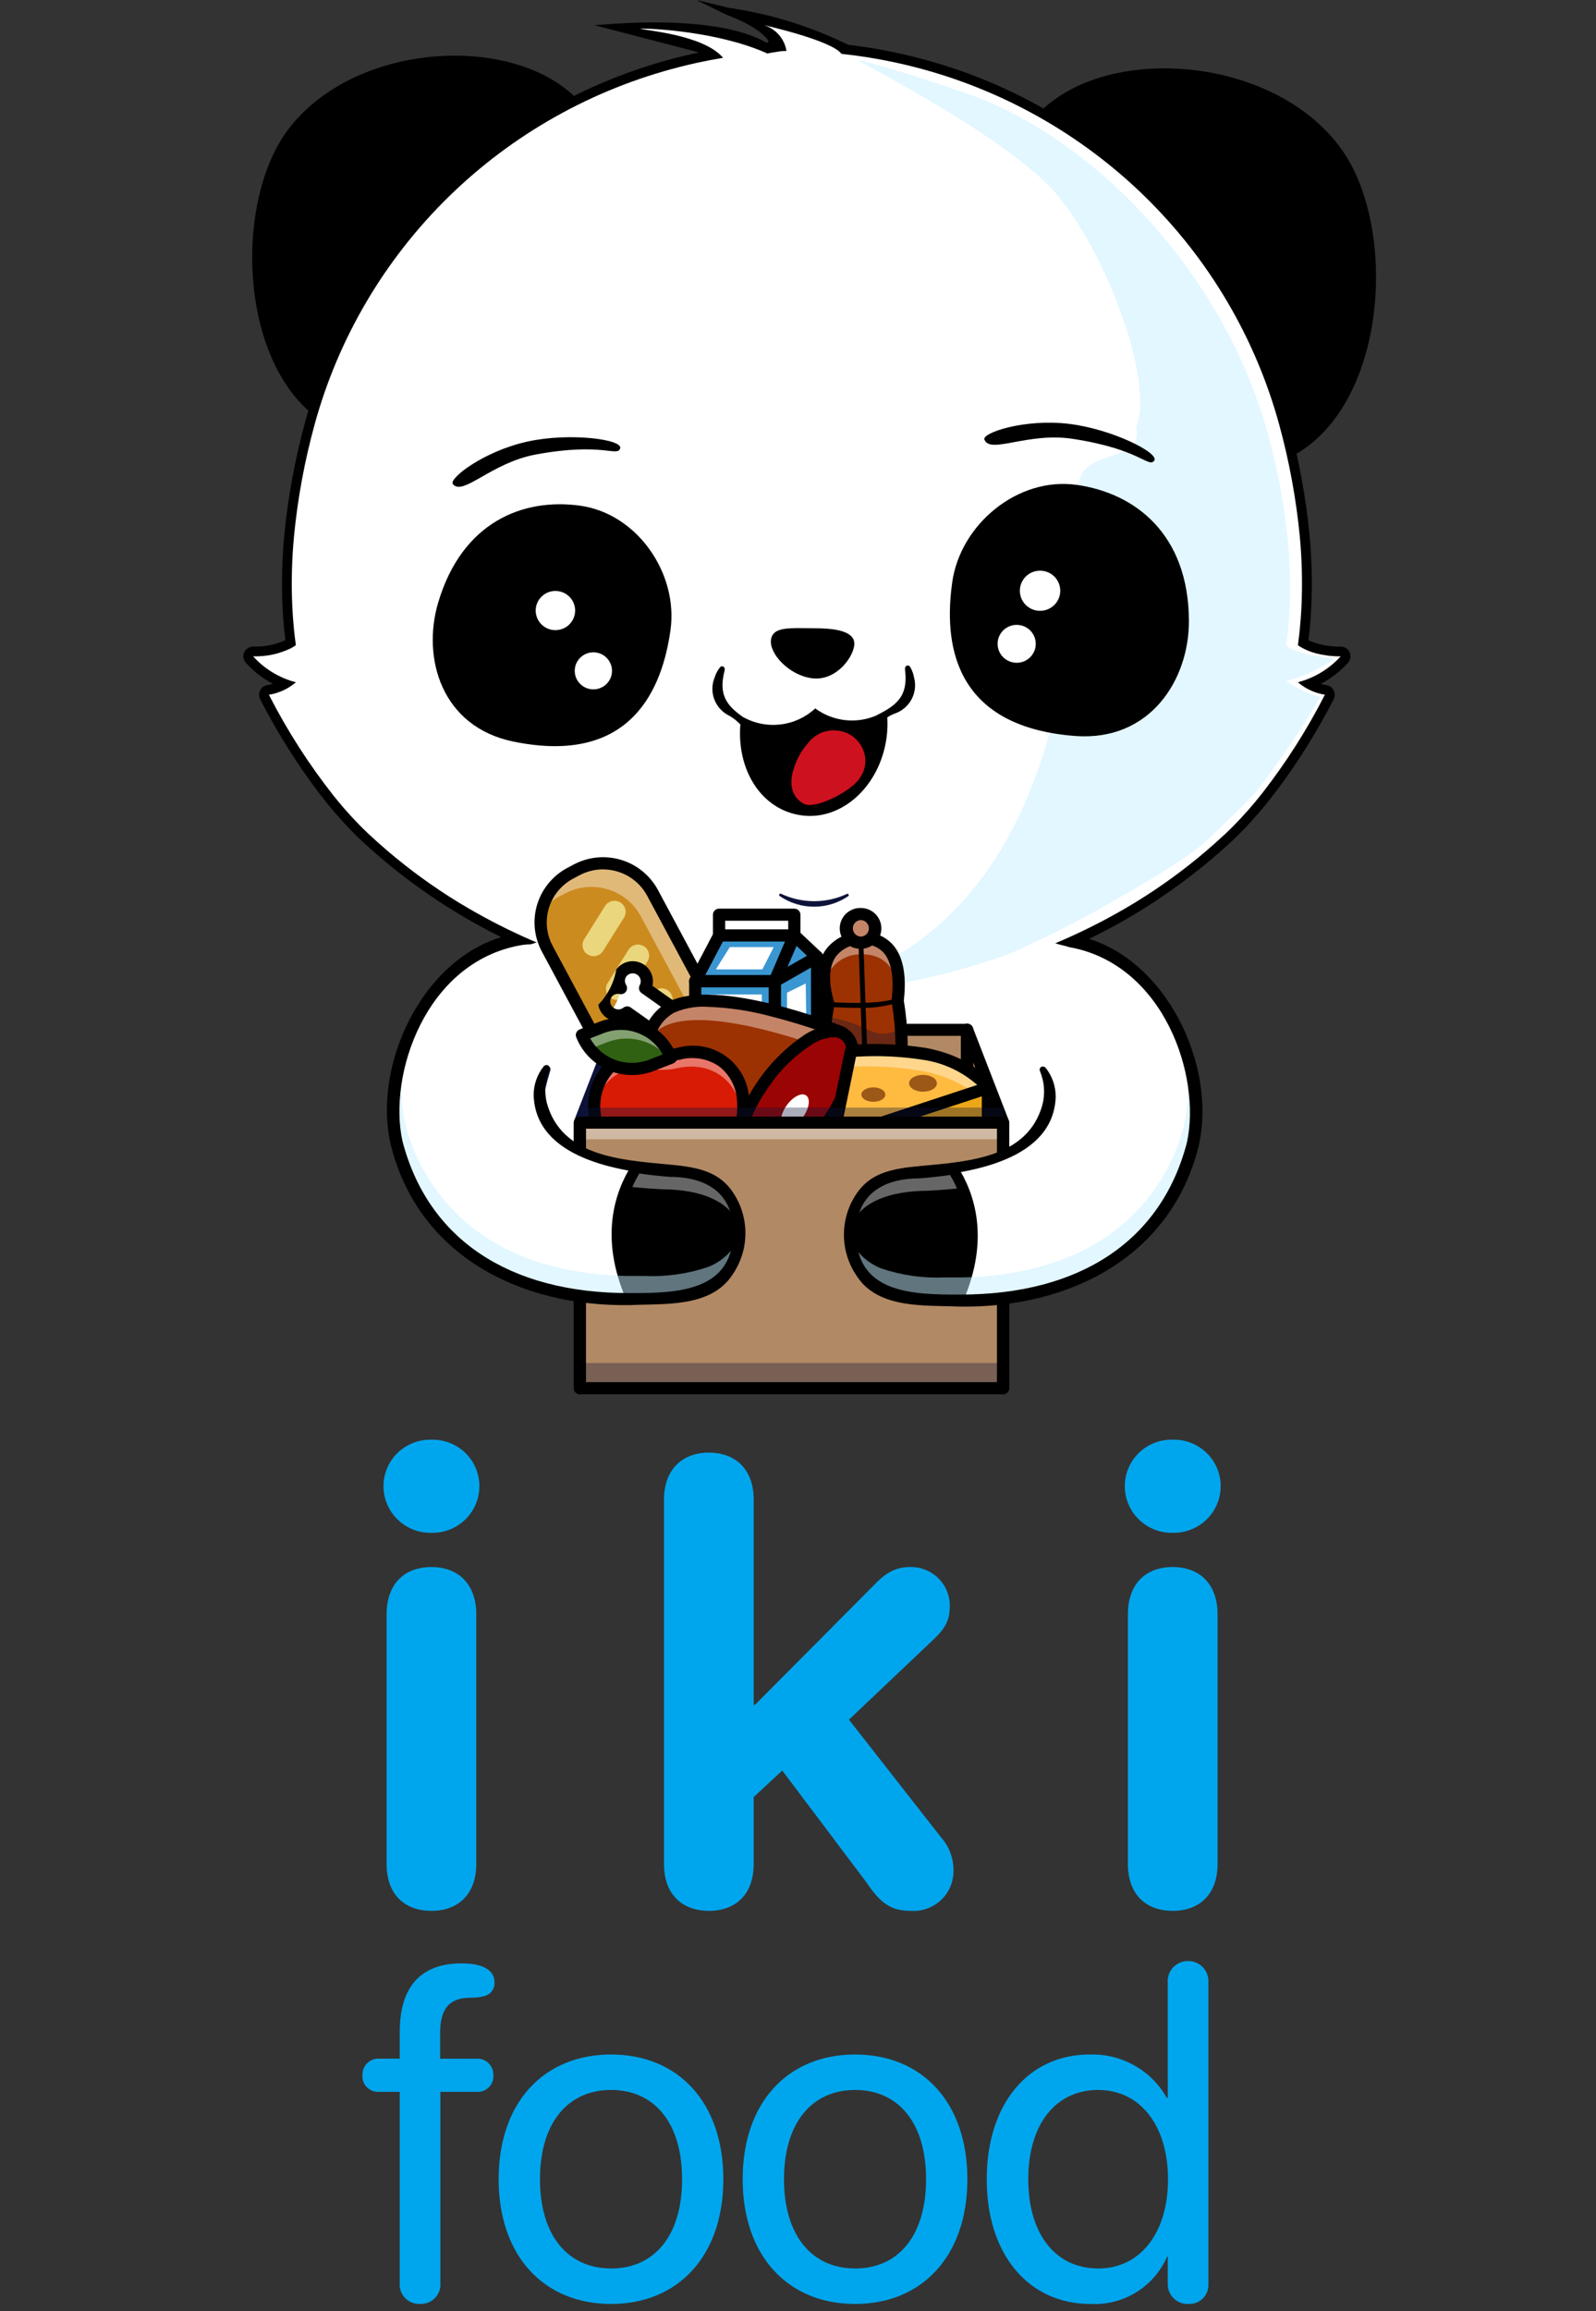 <svg width="152" height="220" viewBox="0 0 152 220" fill="none" xmlns="http://www.w3.org/2000/svg">
<rect x="0" y="0" width="152" height="220" fill="#333333" stroke="none"/>
<g clip-path="url(#clip0_298_556)">
<mask id="mask0_298_556" style="mask-type:luminance" maskUnits="userSpaceOnUse" x="0" y="-10" width="152" height="242">
<path d="M152 -9.662H0V231.892H152V-9.662Z" fill="white"/>
</mask>
<g mask="url(#mask0_298_556)">
<path opacity="0.35" d="M104.589 90.66C97.061 94.31 90.173 97.143 75.995 97.143C61.817 97.143 54.732 94.339 47.016 90.49C47.739 89.972 48.623 89.724 49.512 89.787C50.458 89.548 51.684 89.305 52.968 89.042C67.646 94.194 85.136 94.159 99.746 88.745C101.726 89.075 103.547 89.579 104.589 90.66Z" fill="#C5EFFF"/>
<path d="M56.842 33.871C56.552 34.511 56.223 35.133 55.856 35.734C50.894 38.537 37.498 43.66 31.69 40.694C22.741 36.115 22.022 19.475 27.456 12.312C32.891 5.15 44.726 3.542 51.823 7.165C61.072 11.89 60.876 24.942 56.845 33.871H56.842Z" fill="black"/>
<path d="M96.689 36.006C96.976 36.679 97.307 37.333 97.679 37.964C102.791 40.977 116.643 46.563 122.744 43.582C132.154 38.99 133.221 21.676 127.697 14.115C122.174 6.553 109.888 4.658 102.426 8.291C92.706 13.036 92.66 26.63 96.689 36.001V36.006Z" fill="black"/>
<path d="M74.052 4.925C73.655 4.985 73.247 5.06 73.069 5.095C73.011 5.065 72.95 5.037 72.892 5.009C73.276 4.976 73.664 4.948 74.052 4.925Z" fill="white"/>
<path opacity="0.4" d="M28.16 61.269C28.167 61.316 28.171 61.364 28.179 61.413C28.1 61.472 28.018 61.526 27.933 61.575C27.891 61.601 27.842 61.629 27.788 61.657C27.8 60.743 27.839 59.814 27.905 58.871C27.928 59.2 27.956 59.525 27.989 59.85C28.036 60.328 28.092 60.803 28.157 61.27L28.16 61.269Z" fill="white"/>
<path opacity="0.4" d="M123.811 61.547C123.725 61.494 123.657 61.447 123.608 61.411C123.615 61.365 123.622 61.318 123.627 61.267C123.692 60.798 123.745 60.325 123.795 59.847C123.827 59.522 123.855 59.2 123.879 58.868C123.944 59.812 123.983 60.741 123.995 61.654C123.923 61.614 123.864 61.578 123.808 61.544L123.811 61.547Z" fill="white"/>
<path d="M127.681 62.473C127.681 62.473 127.66 62.499 127.639 62.522C126.559 63.697 125.16 64.536 123.61 64.939C124.338 65.566 125.229 65.978 126.181 66.126C124.489 69.443 122.482 72.593 120.189 75.532C119.359 76.585 118.472 77.593 117.533 78.551C117.271 78.818 117.006 79.078 116.737 79.33C116.122 79.908 115.501 80.464 114.873 80.998C112.783 82.781 110.557 84.4 108.214 85.839C108.104 85.911 107.992 85.976 107.882 86.041C104.058 88.344 99.974 90.192 95.715 91.548C89.308 93.585 82.625 94.639 75.897 94.673C69.169 94.639 62.485 93.585 56.077 91.548C51.819 90.191 47.735 88.343 43.91 86.041C43.828 85.99 43.742 85.939 43.66 85.888C41.287 84.438 39.034 82.803 36.92 81C36.293 80.464 35.672 79.907 35.056 79.33C34.774 79.063 34.491 78.789 34.218 78.509C33.732 78.015 33.258 77.502 32.803 76.975C32.453 76.574 32.112 76.166 31.782 75.753C29.437 72.778 27.386 69.585 25.659 66.218C25.629 66.155 25.612 66.123 25.612 66.123C25.612 66.123 25.671 66.115 25.776 66.097C26.633 65.931 27.435 65.554 28.108 65C28.134 64.98 28.16 64.959 28.185 64.936C26.636 64.533 25.237 63.693 24.156 62.519C24.135 62.496 24.121 62.479 24.114 62.47H24.175C25.401 62.503 26.616 62.238 27.715 61.698C30.495 61.373 33.192 61.132 34.039 59.181C42.72 39.161 66.358 39.655 72.218 55.345C74.045 60.186 74.137 65.505 72.477 70.406C73.535 70.358 74.594 70.329 75.653 70.32H76.151C77.276 70.328 78.402 70.359 79.527 70.415C77.863 65.512 77.954 60.189 79.784 55.345C85.647 39.655 109.282 39.161 117.963 59.181C118.783 61.074 121.342 61.36 124.028 61.67C125.141 62.231 126.378 62.507 127.626 62.473H127.687H127.681Z" fill="white"/>
<path opacity="0.35" d="M126.182 66.126C126.182 66.126 122.256 74.149 116.735 79.331C114.029 81.871 111.06 84.12 107.879 86.041C104.055 88.344 99.971 90.192 95.712 91.548C82.832 95.714 68.953 95.714 56.072 91.548C51.814 90.191 47.73 88.343 43.905 86.041C40.724 84.12 37.756 81.871 35.049 79.331C29.528 74.148 25.602 66.126 25.602 66.126C26.184 66.039 26.747 65.85 27.262 65.567C29.384 69.29 32.003 72.712 35.046 75.74C37.753 78.28 40.721 80.529 43.902 82.451C47.727 84.753 51.81 86.601 56.069 87.957C68.95 92.123 82.829 92.123 95.709 87.957C99.968 86.6 104.051 84.752 107.877 82.451C111.058 80.529 114.026 78.28 116.732 75.74C119.776 72.712 122.394 69.29 124.516 65.567C125.031 65.851 125.594 66.04 126.177 66.126H126.182Z" fill="#B3B3B3"/>
<path d="M128.139 62.111C128.081 62.042 128.008 61.987 127.925 61.95C127.843 61.912 127.753 61.894 127.663 61.895C126.553 61.927 125.452 61.702 124.445 61.239C124.384 61.208 124.334 61.159 124.302 61.1C124.27 61.04 124.257 60.972 124.265 60.905C124.307 60.58 124.345 60.246 124.377 59.907C124.45 59.212 124.499 58.5 124.534 57.785C124.637 55.502 124.581 53.214 124.366 50.938C124.01 47.325 123.348 43.749 122.387 40.247C121.955 38.65 121.44 37.076 120.846 35.531C120.811 35.441 120.778 35.353 120.743 35.265C120.68 35.104 120.615 34.943 120.549 34.78C120.516 34.699 120.481 34.615 120.448 34.532C120.435 34.498 120.418 34.46 120.404 34.428C120.292 34.154 120.178 33.883 120.058 33.611C119.479 32.289 118.845 30.996 118.155 29.733C118.054 29.549 117.954 29.366 117.851 29.186C116.161 26.199 114.156 23.399 111.871 20.833C107.206 15.598 101.476 11.408 95.059 8.539C92.523 7.412 89.895 6.501 87.205 5.816C86.662 5.676 86.095 5.542 85.523 5.417C84.998 5.301 84.465 5.194 83.935 5.097C83.51 5.018 83.084 4.944 82.658 4.876C82.001 4.772 81.341 4.682 80.677 4.607C77.095 2.85 73.258 1.659 69.306 1.076C69.556 1.199 73.215 2.389 73.809 4.361C73.514 4.38 73.223 4.4 72.929 4.426C68.141 1.559 56.737 2.396 56.737 2.396C56.737 2.396 63.218 2.51 67.578 5.147C67.136 5.229 66.7 5.317 66.26 5.414C65.689 5.539 65.123 5.674 64.579 5.813C61.89 6.498 59.264 7.409 56.73 8.536C50.311 11.404 44.58 15.594 39.915 20.829C37.631 23.397 35.628 26.198 33.937 29.185C33.834 29.366 33.732 29.549 33.631 29.732C32.94 30.994 32.306 32.287 31.73 33.611C31.597 33.915 31.466 34.223 31.338 34.531C31.203 34.863 31.072 35.195 30.941 35.529V35.533L30.933 35.554C30.34 37.09 29.828 38.656 29.401 40.246C28.44 43.748 27.778 47.325 27.423 50.938C27.208 53.214 27.152 55.502 27.255 57.785C27.29 58.498 27.341 59.212 27.411 59.905C27.444 60.246 27.484 60.58 27.524 60.905C27.531 60.973 27.518 61.041 27.486 61.1C27.454 61.16 27.405 61.209 27.344 61.24C26.331 61.706 25.221 61.931 24.105 61.896C23.994 61.895 23.884 61.926 23.79 61.985C23.696 62.044 23.621 62.129 23.574 62.229C23.527 62.33 23.511 62.441 23.526 62.551C23.541 62.661 23.588 62.763 23.661 62.847C24.431 63.696 25.354 64.394 26.382 64.905C26.423 64.925 26.457 64.957 26.481 64.996C26.504 65.036 26.515 65.081 26.513 65.126C26.511 65.172 26.496 65.216 26.47 65.253C26.443 65.29 26.406 65.319 26.363 65.336C26.099 65.436 25.824 65.509 25.544 65.552C25.451 65.561 25.361 65.592 25.282 65.643C25.204 65.694 25.139 65.764 25.094 65.845C25.048 65.927 25.023 66.018 25.021 66.111C25.019 66.204 25.04 66.296 25.081 66.38C25.243 66.711 29.117 74.559 34.652 79.752C41.043 85.697 48.755 90.062 57.162 92.493C63.243 94.291 69.55 95.22 75.894 95.251C82.238 95.22 88.544 94.291 94.624 92.493C103.031 90.062 110.743 85.697 117.134 79.752C122.669 74.556 126.544 66.708 126.704 66.38C126.746 66.297 126.766 66.205 126.764 66.112C126.761 66.019 126.737 65.929 126.691 65.847C126.646 65.766 126.582 65.697 126.504 65.646C126.426 65.595 126.337 65.563 126.244 65.554C125.963 65.509 125.688 65.437 125.422 65.338C125.379 65.321 125.342 65.293 125.316 65.256C125.289 65.219 125.274 65.175 125.271 65.129C125.269 65.084 125.28 65.039 125.303 64.999C125.326 64.96 125.36 64.928 125.401 64.907C126.429 64.395 127.353 63.697 128.124 62.849C128.21 62.747 128.259 62.618 128.261 62.484C128.263 62.35 128.219 62.219 128.135 62.114L128.139 62.111ZM125.848 63.308C125.134 63.809 124.33 64.171 123.48 64.375C123.375 64.4 123.28 64.452 123.203 64.527C123.127 64.602 123.072 64.696 123.045 64.799C123.019 64.902 123.022 65.011 123.055 65.112C123.087 65.214 123.147 65.304 123.228 65.374C123.735 65.811 124.316 66.157 124.944 66.395C124.991 66.413 125.033 66.44 125.069 66.475C125.104 66.51 125.132 66.552 125.149 66.599C125.167 66.645 125.174 66.695 125.171 66.745C125.168 66.794 125.154 66.843 125.131 66.887C123.891 69.192 120.571 74.939 116.338 78.911C102.339 92.054 84.99 94.065 75.897 94.095C66.8 94.065 49.451 92.054 35.453 78.911C31.224 74.94 27.901 69.192 26.66 66.887C26.636 66.843 26.622 66.795 26.619 66.745C26.615 66.695 26.623 66.646 26.64 66.599C26.657 66.553 26.685 66.51 26.72 66.475C26.755 66.44 26.798 66.413 26.845 66.395C27.474 66.158 28.056 65.812 28.564 65.374C28.645 65.304 28.705 65.214 28.737 65.112C28.769 65.011 28.772 64.902 28.746 64.799C28.72 64.696 28.665 64.602 28.588 64.527C28.512 64.452 28.416 64.4 28.312 64.375C27.462 64.171 26.658 63.809 25.944 63.308C25.905 63.281 25.875 63.244 25.857 63.2C25.84 63.157 25.835 63.109 25.845 63.063C25.854 63.017 25.877 62.975 25.91 62.942C25.944 62.909 25.986 62.886 26.032 62.877C26.929 62.73 27.782 62.388 28.529 61.874C28.613 61.813 28.679 61.729 28.719 61.633C28.759 61.537 28.773 61.432 28.758 61.33C28.685 60.845 28.627 60.327 28.573 59.792C28.508 59.117 28.457 58.426 28.421 57.73C28.32 55.5 28.376 53.266 28.587 51.044C28.935 47.497 29.585 43.986 30.527 40.548C30.959 38.96 31.474 37.396 32.071 35.862L32.078 35.849C32.083 35.835 32.088 35.823 32.092 35.809C32.097 35.794 32.092 35.802 32.097 35.797C32.106 35.769 32.12 35.739 32.131 35.709C36.751 24.096 45.745 14.729 57.204 9.595C58.379 9.073 59.576 8.598 60.796 8.169C62.136 7.698 63.495 7.287 64.873 6.935C65.403 6.799 65.959 6.666 66.514 6.546C67.241 6.386 67.972 6.243 68.708 6.119L69.004 6.07C69.098 6.053 69.193 6.037 69.287 6.023C69.29 6.022 69.294 6.022 69.298 6.023C69.487 5.993 69.677 5.965 69.866 5.937C71.862 5.646 73.874 5.478 75.891 5.434C77.902 5.479 79.908 5.647 81.898 5.937C81.936 5.942 81.971 5.947 82.01 5.954C82.333 6.001 82.653 6.054 82.975 6.107L83.059 6.121C83.244 6.151 83.428 6.184 83.613 6.219H83.617C84.168 6.321 84.718 6.43 85.264 6.55C85.822 6.671 86.374 6.803 86.903 6.94C88.279 7.29 89.643 7.703 90.981 8.173C92.2 8.6 93.4 9.078 94.572 9.6C106.032 14.733 115.027 24.101 119.647 35.713L119.746 35.964C119.746 35.964 119.746 35.964 119.746 35.968C120.328 37.468 120.83 38.998 121.25 40.552C122.194 43.989 122.844 47.501 123.192 51.048C123.403 53.27 123.459 55.504 123.358 57.733C123.323 58.427 123.272 59.123 123.204 59.795C123.153 60.331 123.092 60.849 123.022 61.333C123.007 61.436 123.02 61.541 123.06 61.637C123.1 61.733 123.166 61.816 123.25 61.878C123.998 62.391 124.85 62.734 125.747 62.88C125.793 62.889 125.835 62.91 125.869 62.942C125.903 62.974 125.927 63.016 125.938 63.061C125.948 63.106 125.945 63.154 125.929 63.197C125.913 63.241 125.885 63.279 125.847 63.307L125.848 63.308Z" fill="black"/>
<path d="M128.417 61.895C128.327 61.784 128.212 61.695 128.082 61.634C127.953 61.574 127.81 61.544 127.667 61.547C126.622 61.574 125.584 61.371 124.627 60.953C124.623 60.952 124.62 60.949 124.618 60.946C124.616 60.942 124.615 60.938 124.615 60.934C124.657 60.616 124.695 60.28 124.728 59.941C124.796 59.262 124.849 58.542 124.884 57.8C124.989 55.501 124.933 53.197 124.716 50.905C124.359 47.272 123.693 43.676 122.726 40.156C122.297 38.568 121.788 37.002 121.199 35.465L121.071 35.136C121.008 34.976 120.943 34.811 120.877 34.649L120.839 34.556C120.818 34.505 120.797 34.454 120.776 34.398L120.732 34.294C120.618 34.018 120.503 33.744 120.382 33.471C119.803 32.147 119.161 30.831 118.464 29.565C118.364 29.38 118.264 29.196 118.158 29.013C116.455 26.006 114.436 23.186 112.135 20.602C107.438 15.329 101.667 11.108 95.203 8.218C92.65 7.082 90.004 6.165 87.294 5.476C86.749 5.332 86.18 5.2 85.601 5.073C85.087 4.959 84.547 4.852 84.001 4.751C83.541 4.665 83.121 4.593 82.714 4.53L82.689 4.526C82.044 4.423 81.404 4.335 80.783 4.266H80.776C77.268 2.536 73.511 1.361 69.638 0.781C69.51 0.761 69.426 0.747 69.391 0.74L66.478 0.032C66.474 0.031 66.469 0.032 66.464 0.035C66.46 0.037 66.457 0.041 66.455 0.045C66.454 0.05 66.454 0.055 66.455 0.059C66.457 0.064 66.46 0.067 66.465 0.07L69.153 1.39C69.185 1.406 69.263 1.436 69.382 1.482C71.689 2.369 72.744 3.232 73.205 3.911C73.113 4.006 73.132 3.99 73.037 4.085C68.214 1.271 57.918 2.313 57.271 2.36C57.261 2.36 56.591 2.38 56.591 2.39L66.58 4.992L66.189 5.076C65.626 5.198 65.057 5.335 64.496 5.477C61.787 6.167 59.142 7.084 56.588 8.218C50.123 11.107 44.35 15.327 39.651 20.6C37.352 23.186 35.334 26.005 33.63 29.011C33.528 29.194 33.423 29.378 33.322 29.563C32.624 30.836 31.982 32.151 31.407 33.469C31.274 33.775 31.14 34.086 31.012 34.397C30.875 34.731 30.744 35.065 30.613 35.399L30.529 35.615L30.533 35.619C29.967 37.106 29.476 38.62 29.065 40.156C28.1 43.677 27.435 47.273 27.078 50.905C26.862 53.197 26.806 55.501 26.91 57.8C26.948 58.547 27 59.266 27.067 59.937C27.099 60.273 27.139 60.603 27.177 60.918C27.178 60.922 27.177 60.927 27.176 60.93C27.174 60.934 27.171 60.937 27.168 60.939C26.22 61.368 25.186 61.576 24.146 61.547C23.942 61.54 23.742 61.598 23.574 61.711C23.468 61.785 23.379 61.88 23.312 61.99C23.246 62.1 23.203 62.223 23.186 62.35C23.169 62.477 23.179 62.606 23.216 62.73C23.252 62.853 23.313 62.967 23.396 63.066C24.135 63.889 25.014 64.575 25.993 65.094C25.834 65.141 25.673 65.178 25.509 65.205C25.36 65.221 25.217 65.272 25.092 65.354C24.967 65.436 24.864 65.547 24.792 65.677C24.719 65.807 24.679 65.953 24.676 66.102C24.672 66.251 24.705 66.398 24.771 66.532C24.809 66.613 28.776 74.713 34.416 80.008C40.846 85.99 48.605 90.382 57.064 92.829C63.177 94.638 69.519 95.572 75.899 95.603C82.276 95.572 88.617 94.638 94.729 92.829C103.188 90.382 110.948 85.99 117.379 80.008C123.019 74.713 126.985 66.613 127.024 66.532C127.089 66.399 127.12 66.253 127.116 66.105C127.112 65.958 127.073 65.814 127.002 65.684C126.931 65.555 126.829 65.445 126.707 65.362C126.584 65.279 126.443 65.227 126.295 65.21H126.291C126.124 65.183 125.96 65.145 125.798 65.096C126.775 64.575 127.654 63.89 128.395 63.071C128.533 62.907 128.611 62.701 128.614 62.487C128.618 62.274 128.548 62.065 128.416 61.897L128.417 61.895ZM31.77 35.677C31.768 35.68 31.766 35.684 31.766 35.688V35.684C31.767 35.681 31.768 35.679 31.77 35.677Z" fill="black"/>
<path d="M52.335 121.785C52.326 121.036 49.469 122.328 49.475 121.574C49.471 117.585 49.736 113.6 50.271 109.646C50.311 109.354 50.355 109.062 50.399 108.772C50.548 107.805 50.71 106.869 50.885 105.963C51.846 100.972 44.306 92.909 47.015 90.494C47.493 90.067 49.308 89.914 50.53 89.887C51.476 89.648 51.684 89.307 52.968 89.045C55.796 88.47 58.909 87.795 59.952 86.855C64.049 83.165 69.296 81.579 75.674 81.548H75.824C82.202 81.579 87.447 83.167 91.543 86.855C92.975 88.143 96.564 88.221 99.745 88.748C101.725 89.078 96.111 89.208 104.588 90.662C104.988 90.734 105.095 91.286 105.249 91.668C106.643 95.099 100.348 103.914 101.097 108.771C101.722 113.02 102.031 117.31 102.022 121.605C102.026 122.359 100.613 122.017 100.604 122.764" fill="white"/>
<path d="M69.353 120.712C70.661 120.712 71.722 119.659 71.722 118.36C71.722 117.061 70.661 116.008 69.353 116.008C68.045 116.008 66.985 117.061 66.985 118.36C66.985 119.659 68.045 120.712 69.353 120.712Z" fill="#0D1338"/>
<path d="M69.382 111.351C70.689 111.351 71.75 110.298 71.75 108.999C71.75 107.699 70.689 106.646 69.382 106.646C68.073 106.646 67.013 107.699 67.013 108.999C67.013 110.298 68.073 111.351 69.382 111.351Z" fill="#0D1338"/>
<path d="M82.113 120.712C83.421 120.712 84.482 119.659 84.482 118.36C84.482 117.061 83.421 116.008 82.113 116.008C80.805 116.008 79.745 117.061 79.745 118.36C79.745 119.659 80.805 120.712 82.113 120.712Z" fill="#0D1338"/>
<path d="M82.139 111.351C83.447 111.351 84.508 110.298 84.508 108.999C84.508 107.699 83.447 106.646 82.139 106.646C80.831 106.646 79.771 107.699 79.771 108.999C79.771 110.298 80.831 111.351 82.139 111.351Z" fill="#0D1338"/>
<path d="M72.963 91.179C71.748 92.478 70.516 93.804 69.324 95.088C67.624 96.92 66.017 98.648 64.45 100.313C61.705 103.211 60.08 106.98 59.863 110.953C59.562 116.91 59.588 124.247 59.709 130.535C59.307 130.484 58.92 130.429 58.542 130.375C58.422 124.105 58.397 116.824 58.7 110.892C58.931 106.647 60.666 102.619 63.6 99.522C65.165 97.861 66.772 96.133 68.469 94.303C69.66 93.02 70.893 91.693 72.11 90.392C72.215 90.279 72.361 90.213 72.516 90.207C72.671 90.202 72.822 90.258 72.935 90.363C73.048 90.468 73.115 90.613 73.121 90.766C73.126 90.92 73.07 91.07 72.964 91.183L72.963 91.179Z" fill="#0D1338"/>
<path d="M50.878 109.502C50.516 109.358 50.145 109.214 49.764 109.059L50.878 109.502ZM101.734 109.066C101.353 109.217 100.979 109.361 100.62 109.497L101.734 109.066Z" fill="black"/>
<path d="M49.663 109.773C49.759 108.511 51.427 100.914 52.221 101.485C52.298 101.515 52.361 101.572 52.397 101.647C52.432 101.721 52.438 101.806 52.413 101.884C52.019 103.196 51.698 104.528 51.451 105.874C51.184 107.217 51.021 108.588 50.813 109.938C50.779 110.079 50.694 110.203 50.573 110.284C50.452 110.366 50.305 110.4 50.16 110.379C50.016 110.358 49.884 110.284 49.792 110.171C49.7 110.059 49.653 109.916 49.661 109.771L49.663 109.773Z" fill="#0D1338"/>
<path d="M101.824 109.805C101.635 107.594 100.07 100.914 99.276 101.485C99.199 101.515 99.136 101.572 99.1 101.647C99.065 101.721 99.059 101.806 99.085 101.884C99.478 103.196 99.799 104.528 100.046 105.874C100.313 107.217 100.473 108.588 100.679 109.94C100.709 110.08 100.791 110.204 100.908 110.288C101.026 110.371 101.17 110.408 101.314 110.391C101.457 110.374 101.589 110.305 101.683 110.196C101.777 110.088 101.828 109.948 101.824 109.805Z" fill="#0D1338"/>
<path d="M127.681 62.473C127.681 62.473 127.66 62.498 127.639 62.522C126.558 63.697 125.158 64.537 123.608 64.941C124.337 65.567 125.229 65.978 126.182 66.126C124.49 69.444 122.483 72.593 120.189 75.532C119.36 76.585 118.473 77.593 117.534 78.551C117.272 78.818 117.007 79.079 116.737 79.333C116.123 79.908 115.503 80.463 114.876 80.998C112.786 82.781 110.559 84.4 108.217 85.84C108.105 85.911 107.995 85.976 107.885 86.041C104.059 88.344 99.975 90.193 95.716 91.55C89.308 93.588 82.626 94.641 75.898 94.675C69.169 94.641 62.485 93.588 56.076 91.55C51.818 90.193 47.734 88.344 43.909 86.041C43.825 85.993 43.741 85.942 43.66 85.891C41.287 84.439 39.033 82.805 36.919 81.002C36.292 80.466 35.67 79.91 35.053 79.334C34.771 79.065 34.49 78.791 34.217 78.513C33.729 78.016 33.257 77.505 32.802 76.98C32.452 76.579 32.112 76.171 31.782 75.757C29.434 72.783 27.383 69.59 25.656 66.222C25.626 66.159 25.609 66.127 25.609 66.127C25.664 66.121 25.719 66.113 25.773 66.102C26.631 65.937 27.433 65.559 28.105 65.005C28.131 64.984 28.157 64.963 28.178 64.942C26.628 64.539 25.229 63.699 24.149 62.523C24.128 62.5 24.114 62.484 24.107 62.474H24.168C25.394 62.506 26.608 62.241 27.708 61.702C27.792 61.658 27.867 61.614 27.933 61.575C28.017 61.525 28.099 61.471 28.178 61.412C28.171 61.366 28.166 61.32 28.159 61.269C28.094 60.8 28.04 60.327 27.991 59.849C27.924 59.16 27.873 58.463 27.839 57.757C27.735 55.5 27.791 53.239 28.005 50.99C28.355 47.411 29.011 43.867 29.965 40.398C32.219 32.183 36.623 24.707 42.729 18.73C48.835 12.754 56.425 8.49 64.729 6.372C65.278 6.228 65.833 6.101 66.389 5.977C67.207 5.798 68.033 5.641 68.867 5.504C66.954 3.24 61.113 2.885 60.987 2.72C62.167 2.702 68.337 3.017 72.891 5.007C72.949 5.032 73.01 5.063 73.068 5.093C73.245 5.058 73.654 4.984 74.051 4.923H74.067C74.343 4.874 74.622 4.85 74.901 4.851C74.811 4.285 74.564 3.756 74.187 3.322C73.81 2.888 73.318 2.567 72.767 2.396C72.889 2.424 79.236 3.858 80.136 5.124C81.904 5.313 83.66 5.598 85.397 5.977C85.955 6.1 86.509 6.23 87.062 6.372C95.365 8.49 102.955 12.754 109.061 18.731C115.167 24.707 119.57 32.183 121.824 40.398C122.777 43.868 123.432 47.411 123.783 50.991C123.997 53.24 124.053 55.501 123.949 57.757C123.914 58.462 123.862 59.16 123.795 59.849C123.746 60.329 123.691 60.802 123.629 61.269C123.622 61.318 123.615 61.364 123.608 61.413C123.657 61.45 123.724 61.496 123.811 61.55C123.872 61.587 123.942 61.629 124.021 61.673C124.447 61.901 124.898 62.077 125.366 62.197C126.102 62.385 126.86 62.478 127.62 62.475L127.681 62.473Z" fill="white"/>
<path opacity="0.49" d="M127.12 62.633C127.12 62.633 127.099 62.656 127.081 62.68C125.705 63.681 124.147 64.405 122.492 64.814C123.47 65.521 124.576 66.035 125.749 66.328C123.903 69.465 121.853 72.478 119.612 75.349C118.829 76.338 115.044 79.909 114.448 80.417C112.388 82.173 107.624 84.841 107.519 84.901C103.966 87.023 100.29 88.934 96.51 90.624C94.873 91.378 83.271 95.081 79.004 93.787C97.874 88.062 102.719 66.994 102.719 46.38C102.719 42.56 109.089 44.207 108.203 40.66C110.076 36.155 104.845 22.755 99.968 17.772C94.829 12.518 82.546 6.288 81.701 5.746C83.216 5.927 92.025 8.747 94.398 9.8C106.117 15.005 116.976 27.32 120.79 41.448C121.699 44.751 122.323 48.124 122.656 51.532C122.861 53.672 122.914 55.825 122.815 57.973C122.78 58.646 122.733 59.309 122.67 59.966C122.626 60.42 122.571 60.873 122.511 61.318C122.504 61.365 122.5 61.409 122.492 61.453C122.539 61.487 122.602 61.532 122.686 61.583C122.742 61.617 122.81 61.655 122.885 61.701C123.291 61.917 123.721 62.085 124.167 62.2C125.115 62.437 126.085 62.581 127.062 62.632H127.12V62.633Z" fill="#C5EFFF"/>
<path d="M81.353 61.458C81.17 62.752 79.5 64.864 77.299 64.557C75.098 64.251 73.246 62.191 73.427 60.895C73.608 59.598 75.267 59.797 77.603 59.802C79.8 59.802 81.538 60.161 81.353 61.46L81.353 61.458Z" fill="black"/>
<path d="M85.163 67.935C84.934 68.03 84.715 68.146 84.507 68.281C84.547 68.948 84.52 69.617 84.425 70.278C83.774 74.859 80.155 78.144 76.326 77.611C72.498 77.078 70.161 73.291 70.511 68.959C70.21 68.641 69.865 68.367 69.486 68.144C68.821 67.831 68.303 67.275 68.038 66.593C67.773 65.911 67.783 65.153 68.064 64.478C68.167 64.148 68.328 63.839 68.538 63.564C68.755 63.26 69.104 63.48 69.01 63.828C69.01 63.838 69.007 63.846 69.003 63.854C68.382 66.234 69.321 67.227 70.745 68.24C71.832 68.853 73.087 69.105 74.328 68.959C75.569 68.813 76.731 68.278 77.644 67.43C78.46 68.034 79.421 68.415 80.431 68.538C81.441 68.661 82.466 68.52 83.405 68.13C85.206 67.212 86.537 66.437 86.193 63.745V63.719C86.146 63.364 86.521 63.188 86.7 63.517C86.873 63.818 86.992 64.146 87.053 64.487C87.243 65.192 87.154 65.943 86.804 66.585C86.454 67.227 85.869 67.711 85.171 67.938L85.163 67.935Z" fill="black"/>
<path d="M63.854 59.995C63.09 65.4 60.235 72.906 48.916 70.593C42.035 69.188 40.18 62.633 41.721 57.393C43.989 49.684 49.816 47.375 55.256 48.135C60.697 48.896 64.62 54.59 63.854 59.995Z" fill="black"/>
<path d="M52.896 59.981C53.933 59.981 54.774 59.146 54.774 58.116C54.774 57.086 53.933 56.251 52.896 56.251C51.859 56.251 51.018 57.086 51.018 58.116C51.018 59.146 51.859 59.981 52.896 59.981Z" fill="white"/>
<path d="M56.511 65.618C57.492 65.618 58.286 64.828 58.286 63.855C58.286 62.881 57.492 62.092 56.511 62.092C55.531 62.092 54.737 62.881 54.737 63.855C54.737 64.828 55.531 65.618 56.511 65.618Z" fill="white"/>
<path d="M59.061 42.689C58.767 43.515 57.403 42.081 51.018 43.264C46.766 44.055 44.094 47.26 43.129 46.078C42.708 45.563 46.057 42.94 50.273 42.023C54.26 41.155 59.374 41.817 59.061 42.689H59.061Z" fill="black"/>
<path d="M82.408 72.657C82.364 73.161 82.183 73.642 81.885 74.051C81.205 75.22 77.692 77.104 76.546 76.508C75.388 75.907 75.147 74.557 75.556 73.307C75.83 72.323 76.33 71.416 77.018 70.657C77.33 70.265 77.736 69.957 78.199 69.76C78.662 69.564 79.167 69.485 79.668 69.532C80.055 69.559 80.432 69.661 80.779 69.832C81.126 70.003 81.436 70.241 81.69 70.531C81.944 70.821 82.139 71.159 82.262 71.523C82.385 71.888 82.435 72.274 82.408 72.657Z" fill="#CE111F"/>
<path d="M90.69 55.422C89.905 60.957 90.582 69.153 102.387 70.054C109.566 70.599 113.258 64.662 113.231 59.071C113.189 50.841 108.109 46.931 102.53 46.151C96.951 45.37 91.472 49.882 90.687 55.425L90.69 55.422Z" fill="black"/>
<path d="M99.053 58.143C100.116 58.143 100.977 57.287 100.977 56.231C100.977 55.175 100.116 54.32 99.053 54.32C97.99 54.32 97.128 55.175 97.128 56.231C97.128 57.287 97.99 58.143 99.053 58.143Z" fill="white"/>
<path d="M96.826 63.087C97.829 63.087 98.643 62.28 98.643 61.283C98.643 60.286 97.829 59.478 96.826 59.478C95.823 59.478 95.009 60.286 95.009 61.283C95.009 62.28 95.823 63.087 96.826 63.087Z" fill="white"/>
<path d="M109.917 43.86C109.363 44.544 108.555 42.74 102.135 41.768C97.859 41.121 94.272 43.266 93.751 41.833C93.527 41.206 97.56 39.828 101.844 40.35C105.896 40.84 110.503 43.141 109.917 43.86Z" fill="black"/>
<path d="M74.377 85.069C75.358 85.535 76.431 85.778 77.519 85.781C78.606 85.783 79.68 85.546 80.664 85.086C80.692 85.075 80.723 85.074 80.751 85.084C80.779 85.093 80.803 85.112 80.818 85.138C80.834 85.163 80.839 85.193 80.835 85.222C80.83 85.251 80.815 85.278 80.792 85.297C79.829 85.956 78.686 86.307 77.517 86.305C76.348 86.302 75.207 85.946 74.246 85.284C74.233 85.273 74.223 85.261 74.215 85.246C74.207 85.232 74.203 85.216 74.201 85.2C74.199 85.184 74.201 85.168 74.206 85.152C74.211 85.136 74.219 85.122 74.23 85.11C74.247 85.089 74.27 85.075 74.296 85.069C74.322 85.063 74.35 85.065 74.374 85.075L74.377 85.069Z" fill="#0D1338"/>
<path d="M92.107 98.022H58.65V126.731H92.107V98.022Z" fill="#B18964"/>
<path d="M92.107 127.309H58.651C58.497 127.309 58.35 127.248 58.242 127.14C58.133 127.033 58.072 126.886 58.072 126.734V98.024C58.072 97.872 58.133 97.725 58.242 97.617C58.35 97.51 58.497 97.449 58.651 97.449H92.108C92.261 97.449 92.409 97.51 92.517 97.617C92.626 97.725 92.687 97.872 92.687 98.024V126.733C92.687 126.809 92.672 126.884 92.643 126.954C92.614 127.023 92.571 127.087 92.517 127.14C92.463 127.194 92.399 127.236 92.329 127.265C92.258 127.294 92.183 127.309 92.107 127.309ZM59.232 126.151H91.523V98.599H59.232V126.151Z" fill="black"/>
<path d="M55.227 132.138L58.65 126.731V98.022L55.227 106.858V132.138Z" fill="#B18964"/>
<path d="M55.226 132.716C55.171 132.716 55.117 132.708 55.065 132.693C54.943 132.658 54.837 132.585 54.761 132.484C54.685 132.384 54.644 132.262 54.644 132.136V106.855C54.644 106.784 54.658 106.713 54.684 106.647L58.107 97.811C58.153 97.682 58.244 97.572 58.363 97.503C58.483 97.434 58.623 97.41 58.759 97.435C58.895 97.46 59.018 97.532 59.105 97.639C59.191 97.746 59.237 97.88 59.233 98.017V126.726C59.233 126.836 59.202 126.942 59.144 127.035L55.72 132.442C55.668 132.525 55.596 132.594 55.509 132.641C55.423 132.689 55.326 132.714 55.227 132.714L55.226 132.716ZM55.805 106.964V130.13L58.063 126.563V101.135L55.805 106.964Z" fill="#0D1338"/>
<path d="M95.531 132.139L92.108 126.732V98.023L95.531 106.858V132.139Z" fill="#B18964"/>
<path d="M95.531 132.716C95.433 132.716 95.335 132.691 95.249 132.644C95.163 132.596 95.09 132.527 95.038 132.444L91.615 127.037C91.556 126.945 91.526 126.838 91.526 126.729V98.02C91.522 97.882 91.567 97.748 91.654 97.641C91.741 97.535 91.864 97.462 91.999 97.437C92.135 97.412 92.276 97.437 92.395 97.506C92.515 97.575 92.606 97.684 92.651 97.813L96.075 106.649C96.101 106.715 96.114 106.786 96.115 106.857V132.139C96.114 132.264 96.073 132.386 95.997 132.486C95.922 132.586 95.815 132.66 95.694 132.695C95.642 132.711 95.587 132.718 95.533 132.718L95.531 132.716ZM92.689 126.562L94.947 130.129V106.964L92.692 101.132L92.689 126.562Z" fill="black"/>
<path d="M72.778 116.089L72.18 116.407C70.93 117.068 69.466 117.21 68.11 116.8C66.755 116.389 65.619 115.461 64.953 114.219L52.115 90.297C51.449 89.055 51.307 87.601 51.72 86.255C52.133 84.909 53.068 83.781 54.318 83.118L54.915 82.8C56.166 82.139 57.63 81.997 58.986 82.407C60.341 82.818 61.477 83.746 62.143 84.988L74.686 108.362L74.981 108.909C75.311 109.524 75.516 110.198 75.584 110.891C75.652 111.585 75.581 112.285 75.377 112.952C75.172 113.619 74.838 114.239 74.392 114.777C73.946 115.315 73.398 115.761 72.778 116.089Z" fill="#CC8B1F"/>
<g opacity="0.4">
<path d="M74.484 113.159C74.419 112.457 74.213 111.775 73.877 111.153L61.04 87.231C60.373 85.989 59.237 85.061 57.882 84.65C56.526 84.24 55.062 84.382 53.812 85.043L53.214 85.361C52.602 85.685 52.059 86.125 51.616 86.655C51.782 85.907 52.11 85.204 52.577 84.594C53.043 83.984 53.637 83.482 54.318 83.123L54.916 82.805C56.167 82.143 57.631 82.001 58.986 82.412C60.342 82.822 61.477 83.75 62.144 84.992L74.687 108.366C75.034 109.125 75.197 109.955 75.161 110.788C75.125 111.622 74.892 112.435 74.481 113.162L74.484 113.159Z" fill="white"/>
</g>
<path d="M69.68 117.608C68.605 117.609 67.549 117.319 66.626 116.77C65.703 116.221 64.947 115.433 64.44 114.491L51.602 90.568C51.236 89.885 51.009 89.138 50.934 88.369C50.859 87.6 50.937 86.823 51.163 86.083C51.39 85.344 51.762 84.656 52.256 84.059C52.751 83.462 53.359 82.968 54.045 82.604L54.643 82.286C55.33 81.923 56.082 81.697 56.857 81.622C57.632 81.547 58.413 81.625 59.158 81.85C59.903 82.076 60.595 82.444 61.196 82.936C61.797 83.427 62.295 84.031 62.661 84.713L75.498 108.636C75.864 109.318 76.091 110.065 76.166 110.835C76.242 111.604 76.164 112.381 75.937 113.12C75.71 113.86 75.339 114.547 74.844 115.144C74.35 115.741 73.742 116.236 73.055 116.599L72.457 116.917C71.603 117.371 70.649 117.608 69.68 117.608ZM57.424 82.752C56.645 82.753 55.878 82.945 55.191 83.312L54.593 83.629C53.479 84.22 52.646 85.225 52.279 86.425C51.911 87.625 52.038 88.921 52.632 90.028L65.469 113.949C66.064 115.055 67.077 115.882 68.285 116.247C69.492 116.612 70.797 116.487 71.911 115.898L72.509 115.58C73.623 114.99 74.456 113.984 74.824 112.784C75.192 111.584 75.065 110.288 74.471 109.182L61.633 85.26C61.226 84.503 60.62 83.87 59.878 83.428C59.137 82.987 58.289 82.754 57.425 82.754L57.424 82.752Z" fill="black"/>
<path d="M57.623 86.237L55.636 89.404C55.326 89.898 55.477 90.548 55.974 90.855C56.471 91.163 57.126 91.012 57.435 90.519L59.423 87.352C59.733 86.858 59.581 86.209 59.084 85.901C58.587 85.593 57.933 85.744 57.623 86.237Z" fill="#EAD67D"/>
<path d="M59.86 90.405L57.872 93.572C57.562 94.065 57.714 94.715 58.211 95.023C58.708 95.331 59.362 95.18 59.672 94.686L61.66 91.519C61.969 91.026 61.818 90.376 61.321 90.068C60.824 89.761 60.17 89.911 59.86 90.405Z" fill="#EAD67D"/>
<path d="M62.097 94.572L60.109 97.739C59.8 98.233 59.951 98.882 60.448 99.19C60.945 99.498 61.599 99.347 61.909 98.854L63.897 95.687C64.207 95.193 64.055 94.544 63.558 94.236C63.061 93.928 62.407 94.079 62.097 94.572Z" fill="#EAD67D"/>
<path d="M64.332 98.741L62.345 101.908C62.035 102.401 62.187 103.051 62.684 103.358C63.18 103.666 63.834 103.515 64.144 103.022L66.132 99.855C66.442 99.361 66.29 98.712 65.793 98.404C65.296 98.096 64.642 98.247 64.332 98.741Z" fill="#EAD67D"/>
<path d="M82.749 111.1C78.74 111.16 78.663 106.405 79.046 103.128C78.166 100.407 78.612 96.858 78.901 95.599C77.414 90.672 80.165 89.359 81.988 89.297C83.812 89.234 86.105 90.227 85.493 95.258C85.92 97.777 85.99 100.343 85.703 102.882C86.236 105.248 86.988 110.972 82.749 111.098V111.1Z" fill="#9C3202"/>
<g opacity="0.35">
<path d="M79.331 96.874C80.533 97.139 81.701 97.541 82.81 98.073C83.17 98.269 83.57 98.379 83.98 98.394C84.39 98.41 84.797 98.331 85.171 98.164C85.463 98.081 85.724 97.915 85.92 97.685C86.117 97.455 86.24 97.173 86.276 96.874C86.145 100.75 85.015 102.177 82.901 101.583C81.284 101.045 79.933 99.918 79.12 98.428C79.018 98.173 78.984 97.895 79.021 97.623C79.057 97.35 79.164 97.092 79.33 96.872L79.331 96.874Z" fill="#0D1338"/>
</g>
<g opacity="0.4">
<path d="M85.565 94.513C85.325 91.56 83.617 90.837 82.144 90.837C82.09 90.837 82.039 90.837 81.987 90.837C81.135 90.823 80.308 91.125 79.667 91.684C79.027 92.243 78.619 93.019 78.524 93.861C78.108 90.351 80.399 89.349 81.987 89.294C82.041 89.294 82.092 89.294 82.146 89.294C83.846 89.294 85.859 90.261 85.565 94.51V94.513Z" fill="white"/>
</g>
<path d="M82.674 111.679C82.124 111.702 81.576 111.606 81.067 111.398C80.558 111.189 80.1 110.873 79.727 110.471C78.491 109.111 78.062 106.661 78.451 103.185C77.832 100.707 77.779 98.122 78.297 95.621C77.646 93.376 77.772 91.606 78.673 90.358C79.061 89.856 79.559 89.447 80.129 89.163C80.699 88.879 81.326 88.727 81.963 88.718C82.52 88.675 83.079 88.755 83.6 88.953C84.122 89.15 84.592 89.461 84.978 89.862C85.991 90.961 86.363 92.768 86.078 95.236C86.494 97.755 86.564 100.319 86.288 102.857C86.646 104.492 87.239 108.275 85.637 110.326C85.295 110.755 84.858 111.101 84.36 111.336C83.861 111.571 83.315 111.689 82.764 111.68H82.673L82.674 111.679ZM82.139 89.873H82.004C81.545 89.876 81.092 89.981 80.679 90.181C80.266 90.382 79.904 90.672 79.62 91.03C78.931 91.983 78.875 93.505 79.456 95.43C79.485 95.525 79.488 95.626 79.466 95.722C79.213 96.836 78.742 100.306 79.597 102.947C79.622 103.026 79.63 103.109 79.62 103.191C79.251 106.341 79.585 108.589 80.587 109.688C80.859 109.976 81.193 110.2 81.564 110.343C81.935 110.487 82.334 110.546 82.731 110.516C83.109 110.528 83.486 110.452 83.83 110.294C84.174 110.136 84.477 109.901 84.713 109.607C86.084 107.855 85.376 104.109 85.129 103.005C85.114 102.941 85.111 102.875 85.119 102.81C85.4 100.332 85.332 97.826 84.916 95.366C84.904 95.307 84.902 95.246 84.909 95.185C85.168 93.052 84.895 91.481 84.119 90.641C83.861 90.382 83.552 90.179 83.21 90.046C82.869 89.913 82.503 89.853 82.136 89.869L82.139 89.873Z" fill="black"/>
<path d="M81.919 87.005L81.918 87.005C81.159 87.024 80.559 87.651 80.578 88.405L80.578 88.406C80.597 89.16 81.228 89.756 81.987 89.737L81.988 89.737C82.747 89.718 83.347 89.091 83.328 88.337L83.328 88.337C83.309 87.582 82.678 86.987 81.919 87.005Z" fill="#9C3202"/>
<g opacity="0.4">
<path d="M81.919 87.005L81.918 87.005C81.159 87.024 80.559 87.651 80.578 88.405L80.578 88.406C80.597 89.16 81.228 89.756 81.987 89.737L81.988 89.737C82.747 89.718 83.347 89.091 83.328 88.337L83.328 88.337C83.309 87.582 82.678 86.987 81.919 87.005Z" fill="white"/>
</g>
<path d="M81.958 90.314C81.439 90.321 80.938 90.122 80.567 89.762C80.195 89.403 79.982 88.911 79.976 88.395C79.969 87.879 80.169 87.382 80.532 87.013C80.894 86.644 81.389 86.433 81.908 86.427H81.958C82.477 86.42 82.977 86.619 83.349 86.979C83.721 87.339 83.933 87.831 83.939 88.346C83.946 88.862 83.746 89.359 83.384 89.728C83.021 90.097 82.526 90.308 82.007 90.314H81.958ZM81.958 87.578H81.937C81.739 87.598 81.556 87.691 81.424 87.838C81.291 87.986 81.22 88.177 81.222 88.375C81.225 88.572 81.302 88.761 81.438 88.906C81.574 89.049 81.759 89.138 81.958 89.153H81.979C82.083 89.15 82.186 89.128 82.281 89.085C82.377 89.043 82.463 88.983 82.535 88.907C82.607 88.832 82.663 88.744 82.701 88.647C82.738 88.55 82.755 88.447 82.752 88.343C82.746 88.138 82.659 87.942 82.51 87.799C82.362 87.656 82.163 87.575 81.956 87.576L81.958 87.578Z" fill="black"/>
<path d="M82.749 111.333C82.688 111.333 82.63 111.309 82.587 111.268C82.543 111.226 82.517 111.17 82.515 111.11L81.759 89.746C81.758 89.716 81.763 89.686 81.773 89.658C81.784 89.629 81.8 89.603 81.821 89.581C81.842 89.559 81.867 89.541 81.895 89.528C81.922 89.516 81.953 89.509 81.983 89.508C82.044 89.507 82.104 89.529 82.149 89.571C82.194 89.612 82.221 89.67 82.223 89.731L82.983 111.092C82.984 111.123 82.979 111.153 82.968 111.181C82.957 111.21 82.941 111.236 82.92 111.258C82.899 111.28 82.874 111.298 82.847 111.311C82.819 111.323 82.789 111.33 82.758 111.331H82.749V111.333Z" fill="black"/>
<path d="M81.518 95.93C80.143 95.93 78.98 95.839 78.882 95.83C78.82 95.825 78.763 95.795 78.723 95.748C78.683 95.701 78.664 95.641 78.669 95.579C78.674 95.518 78.704 95.462 78.751 95.422C78.799 95.382 78.86 95.363 78.921 95.368C78.971 95.373 83.744 95.749 85.404 94.986C85.432 94.973 85.462 94.966 85.493 94.965C85.523 94.964 85.554 94.969 85.582 94.979C85.611 94.99 85.637 95.006 85.66 95.026C85.682 95.047 85.7 95.072 85.713 95.1C85.726 95.127 85.733 95.157 85.734 95.187C85.735 95.217 85.73 95.248 85.719 95.276C85.709 95.305 85.693 95.331 85.672 95.353C85.651 95.375 85.626 95.393 85.598 95.406C84.281 95.821 82.899 95.998 81.518 95.928V95.93Z" fill="black"/>
<path d="M81.562 103.598C80.187 103.598 79.024 103.507 78.926 103.498C78.864 103.493 78.807 103.463 78.767 103.416C78.727 103.369 78.708 103.309 78.713 103.247C78.719 103.186 78.748 103.129 78.795 103.09C78.843 103.05 78.904 103.031 78.965 103.036C79.015 103.041 83.788 103.417 85.449 102.654C85.505 102.628 85.569 102.626 85.626 102.647C85.684 102.669 85.731 102.712 85.757 102.767C85.783 102.823 85.785 102.887 85.764 102.944C85.742 103.002 85.699 103.048 85.643 103.074C84.325 103.489 82.943 103.666 81.562 103.596V103.598Z" fill="#0D1338"/>
<path d="M77.826 104.074L73.792 106.375V93.385L77.826 91.085V104.074Z" fill="#3996D1"/>
<path d="M73.792 106.95C73.691 106.95 73.591 106.923 73.503 106.871C73.414 106.82 73.341 106.746 73.29 106.658C73.239 106.57 73.213 106.47 73.213 106.368V93.383C73.212 93.281 73.239 93.181 73.29 93.093C73.341 93.004 73.414 92.931 73.503 92.88L77.536 90.579C77.624 90.53 77.724 90.503 77.826 90.503C77.927 90.503 78.027 90.53 78.115 90.579C78.204 90.63 78.277 90.704 78.328 90.792C78.379 90.88 78.405 90.981 78.404 91.082V104.07C78.405 104.171 78.379 104.272 78.328 104.36C78.277 104.449 78.204 104.522 78.115 104.573L74.082 106.873C73.994 106.924 73.894 106.951 73.792 106.95ZM74.371 93.722V105.374L77.239 103.738V92.087L74.371 93.722Z" fill="black"/>
<path d="M73.79 93.385H66.21V106.372H73.79V93.385Z" fill="#3996D1"/>
<path d="M73.792 106.95H66.212C66.058 106.95 65.911 106.89 65.802 106.782C65.694 106.674 65.633 106.528 65.633 106.375V93.386C65.633 93.233 65.694 93.087 65.802 92.979C65.911 92.871 66.058 92.811 66.212 92.811H73.792C73.946 92.811 74.093 92.871 74.202 92.979C74.31 93.087 74.371 93.233 74.371 93.386V106.373C74.372 106.449 74.357 106.524 74.328 106.594C74.299 106.664 74.256 106.727 74.203 106.781C74.149 106.835 74.085 106.877 74.014 106.906C73.944 106.935 73.869 106.95 73.792 106.95ZM66.793 105.793H73.207V93.963H66.79L66.793 105.793Z" fill="black"/>
<path d="M72.555 94.657H67.447V105.1H72.555V94.657Z" fill="white"/>
<path d="M76.885 103.336L74.951 104.366V94.49L76.737 93.611L76.885 103.336Z" fill="white"/>
<path d="M75.652 89.041H68.492L66.21 93.386H73.795L75.652 89.041Z" fill="#3996D1"/>
<path d="M73.793 93.966H66.213C66.112 93.966 66.014 93.94 65.927 93.891C65.839 93.842 65.766 93.772 65.714 93.687C65.663 93.602 65.634 93.505 65.63 93.405C65.627 93.306 65.65 93.207 65.697 93.119L67.978 88.775C68.027 88.681 68.102 88.603 68.192 88.548C68.284 88.493 68.388 88.464 68.494 88.464H75.654C75.751 88.463 75.846 88.487 75.931 88.532C76.016 88.577 76.088 88.642 76.141 88.722C76.195 88.802 76.227 88.894 76.235 88.99C76.243 89.085 76.228 89.181 76.189 89.269L74.327 93.614C74.283 93.719 74.208 93.808 74.113 93.871C74.017 93.933 73.905 93.967 73.79 93.966H73.793ZM67.172 92.808H73.408L74.774 89.622H68.847L67.172 92.808Z" fill="black"/>
<path d="M73.688 90.149H69.508L68.175 92.276H72.603L73.688 90.149Z" fill="white"/>
<path d="M75.651 89.041L77.823 91.088L73.79 93.388L75.651 89.041Z" fill="#3996D1"/>
<path d="M73.792 93.966C73.696 93.966 73.601 93.942 73.516 93.897C73.431 93.852 73.359 93.787 73.306 93.707C73.253 93.627 73.22 93.535 73.211 93.44C73.203 93.345 73.218 93.249 73.255 93.161L75.117 88.816C75.154 88.731 75.212 88.655 75.284 88.595C75.357 88.536 75.443 88.495 75.535 88.476C75.627 88.456 75.722 88.459 75.812 88.484C75.903 88.509 75.985 88.556 76.054 88.619L78.225 90.665C78.291 90.728 78.341 90.804 78.372 90.889C78.403 90.974 78.413 91.065 78.402 91.155C78.391 91.244 78.36 91.33 78.309 91.405C78.259 91.48 78.192 91.542 78.113 91.586L74.08 93.887C73.991 93.936 73.892 93.963 73.79 93.963L73.792 93.966ZM75.862 90.034L75.009 92.027L76.858 90.974L75.862 90.034Z" fill="black"/>
<path d="M75.655 87.064H68.48V89.041H75.655V87.064Z" fill="white"/>
<path d="M75.652 89.618H68.477C68.324 89.618 68.177 89.557 68.068 89.45C67.959 89.342 67.898 89.195 67.898 89.043V87.067C67.898 86.914 67.959 86.768 68.068 86.66C68.177 86.552 68.324 86.492 68.477 86.492H75.652C75.805 86.492 75.953 86.552 76.061 86.66C76.17 86.768 76.231 86.914 76.231 87.067V89.043C76.231 89.195 76.17 89.342 76.061 89.45C75.953 89.557 75.805 89.618 75.652 89.618ZM69.062 88.461H75.069V87.642H69.062V88.461Z" fill="black"/>
<path d="M65.671 97.043L63.993 99.384L59.723 96.368C59.493 96.549 59.211 96.651 58.918 96.658C58.625 96.665 58.338 96.576 58.1 96.406C58.939 95.326 59.322 93.964 59.168 92.608C59.372 92.337 59.672 92.153 60.008 92.093C60.343 92.033 60.689 92.101 60.976 92.284C61.263 92.466 61.47 92.75 61.554 93.078C61.639 93.406 61.596 93.754 61.433 94.051L65.671 97.043Z" fill="white"/>
<path d="M63.994 99.962C63.873 99.962 63.756 99.924 63.658 99.855L59.701 97.06C59.391 97.201 59.048 97.259 58.708 97.227C58.368 97.194 58.043 97.074 57.765 96.877C57.349 96.586 57.066 96.144 56.978 95.647C57.88 94.72 58.48 93.544 58.697 92.273C58.961 91.918 59.34 91.664 59.769 91.554C60.199 91.444 60.654 91.484 61.057 91.667C61.461 91.85 61.789 92.166 61.986 92.561C62.183 92.956 62.237 93.406 62.14 93.836L66.009 96.568C66.072 96.612 66.124 96.668 66.165 96.733C66.205 96.797 66.233 96.869 66.245 96.944C66.258 97.019 66.255 97.096 66.238 97.17C66.221 97.244 66.189 97.314 66.145 97.376L64.468 99.716C64.414 99.791 64.343 99.853 64.261 99.895C64.178 99.938 64.087 99.961 63.994 99.962ZM59.727 95.792C59.849 95.791 59.967 95.829 60.066 95.898L63.859 98.58L64.861 97.184L61.1 94.524C60.982 94.441 60.899 94.317 60.868 94.177C60.837 94.036 60.86 93.89 60.932 93.765C61.023 93.597 61.046 93.4 60.997 93.216C60.949 93.031 60.832 92.871 60.67 92.768C60.509 92.664 60.314 92.625 60.124 92.658C59.935 92.691 59.765 92.793 59.648 92.944C59.565 93.062 59.52 93.202 59.517 93.345C59.514 93.489 59.553 93.63 59.631 93.751C59.691 93.849 59.721 93.961 59.718 94.075C59.714 94.189 59.676 94.299 59.61 94.392C59.543 94.485 59.451 94.556 59.344 94.597C59.237 94.638 59.12 94.646 59.008 94.621C58.867 94.588 58.72 94.597 58.584 94.647C58.449 94.697 58.331 94.785 58.246 94.902C58.191 94.98 58.152 95.068 58.131 95.161C58.111 95.254 58.109 95.351 58.127 95.445C58.163 95.644 58.278 95.82 58.445 95.936C58.578 96.033 58.74 96.084 58.906 96.082C59.071 96.079 59.232 96.023 59.362 95.923C59.466 95.839 59.596 95.793 59.73 95.793L59.727 95.792Z" fill="black"/>
<path d="M70.781 111.424C70.781 111.424 61.603 104.011 61.7 99.342C61.755 98.626 61.988 97.934 62.377 97.33C62.767 96.725 63.302 96.226 63.933 95.877C68.403 93.59 80.187 98.289 80.187 98.289L70.778 111.424H70.781Z" fill="#9C3202"/>
<g opacity="0.4">
<path d="M80.176 98.045L78.845 99.905C76.388 98.992 67.056 95.744 63.191 97.723C62.583 98.05 62.067 98.522 61.687 99.096C61.742 98.38 61.975 97.69 62.365 97.085C62.754 96.481 63.288 95.982 63.92 95.633C68.391 93.345 80.176 98.045 80.176 98.045Z" fill="white"/>
</g>
<path d="M70.778 112.004C70.645 112.004 70.515 111.958 70.412 111.874C68.778 110.523 67.231 109.072 65.779 107.529C62.643 104.182 61.074 101.419 61.12 99.329C61.177 98.509 61.441 97.716 61.886 97.023C62.331 96.33 62.943 95.758 63.668 95.36C68.322 92.978 79.915 97.555 80.407 97.749C80.489 97.782 80.562 97.832 80.621 97.897C80.68 97.961 80.724 98.039 80.748 98.122C80.772 98.207 80.778 98.295 80.763 98.381C80.749 98.468 80.715 98.55 80.664 98.621L71.255 111.757C71.208 111.822 71.149 111.876 71.081 111.917C71.013 111.958 70.937 111.985 70.858 111.996C70.832 112 70.805 112.001 70.778 112V112.004ZM67.254 95.828C66.206 95.779 65.16 95.973 64.2 96.394C63.659 96.694 63.202 97.121 62.867 97.638C62.533 98.155 62.332 98.746 62.282 99.359C62.21 102.746 67.92 108.273 70.668 110.585L79.277 98.568C77.41 97.878 75.509 97.284 73.581 96.787C71.519 96.216 69.394 95.895 67.254 95.831V95.828Z" fill="black"/>
<path d="M78.62 107.075C81.219 103.447 82.031 99.589 80.432 98.459C78.833 97.329 75.43 99.354 72.83 102.983C70.231 106.611 69.419 110.468 71.018 111.598C72.617 112.728 76.02 110.703 78.62 107.075Z" fill="#9B0404"/>
<path d="M72.088 112.487C71.586 112.498 71.093 112.351 70.68 112.067C69.707 111.381 69.386 109.972 69.779 108.108C70.826 104.157 73.287 100.72 76.701 98.442C78.347 97.463 79.788 97.301 80.762 97.99C81.736 98.678 82.055 100.085 81.663 101.949C80.616 105.9 78.155 109.337 74.741 111.615C73.951 112.135 73.035 112.436 72.088 112.487ZM79.349 98.725C78.617 98.782 77.912 99.026 77.304 99.435C75.724 100.451 74.364 101.771 73.305 103.317C70.731 106.911 70.213 110.315 71.358 111.122C71.577 111.265 71.836 111.337 72.098 111.328C73.532 111.328 76.007 109.716 78.144 106.736C79.267 105.235 80.078 103.526 80.528 101.709C80.818 100.343 80.656 99.33 80.094 98.931C79.875 98.786 79.616 98.714 79.353 98.724L79.349 98.725Z" fill="black"/>
<path d="M76.484 106.318C77.076 105.492 77.207 104.574 76.776 104.27C76.345 103.965 75.515 104.388 74.923 105.215C74.331 106.042 74.2 106.959 74.631 107.264C75.062 107.568 75.891 107.145 76.484 106.318Z" fill="white"/>
<path d="M70.771 104.772C70.909 106.625 70.306 108.457 69.093 109.871C67.879 111.284 66.153 112.165 64.289 112.321C62.425 112.478 60.575 111.898 59.139 110.707C57.703 109.517 56.799 107.812 56.621 105.962C56.315 102.494 58.777 99.767 62.05 100.363C62.914 100.515 63.801 100.492 64.656 100.295C65.361 100.093 66.104 100.055 66.827 100.184C67.55 100.312 68.233 100.604 68.824 101.037C69.415 101.47 69.898 102.032 70.236 102.679C70.573 103.327 70.757 104.043 70.771 104.772Z" fill="#D81B05"/>
<g opacity="0.4">
<path d="M70.651 106.768C70.651 106.562 70.644 106.355 70.628 106.146C70.348 102.75 67.618 100.981 64.516 101.67C63.661 101.865 62.775 101.888 61.91 101.737C59.267 101.257 57.156 102.938 56.597 105.425C56.574 102.217 58.947 99.798 62.055 100.362C62.919 100.515 63.806 100.492 64.661 100.294C65.366 100.093 66.109 100.055 66.831 100.184C67.553 100.313 68.236 100.605 68.826 101.038C69.417 101.471 69.9 102.032 70.237 102.679C70.575 103.327 70.758 104.042 70.773 104.771C70.828 105.44 70.787 106.113 70.651 106.77V106.768Z" fill="white"/>
</g>
<path d="M63.692 112.978C61.773 112.973 59.924 112.255 58.509 110.967C57.094 109.678 56.214 107.912 56.042 106.013C55.93 105.09 56.035 104.154 56.349 103.279C56.663 102.403 57.177 101.612 57.851 100.967C58.426 100.449 59.115 100.072 59.864 99.868C60.613 99.663 61.399 99.637 62.16 99.791C62.947 99.93 63.754 99.909 64.533 99.729C65.319 99.509 66.146 99.471 66.95 99.616C67.754 99.762 68.514 100.088 69.171 100.57C69.829 101.052 70.367 101.676 70.745 102.396C71.123 103.116 71.331 103.911 71.352 104.723C71.516 106.739 70.868 108.738 69.55 110.28C68.232 111.823 66.352 112.783 64.322 112.95C64.109 112.967 63.899 112.975 63.692 112.975L63.692 112.978ZM61.17 100.859C60.233 100.851 59.328 101.196 58.636 101.824C58.096 102.349 57.686 102.991 57.438 103.7C57.189 104.409 57.11 105.166 57.205 105.911C57.277 106.758 57.517 107.582 57.91 108.337C58.303 109.092 58.842 109.763 59.496 110.311C60.15 110.859 60.906 111.274 61.722 111.532C62.537 111.79 63.396 111.886 64.249 111.814C65.101 111.742 65.931 111.504 66.692 111.114C67.452 110.723 68.127 110.188 68.679 109.538C69.231 108.889 69.649 108.138 69.908 107.328C70.168 106.518 70.264 105.665 70.192 104.818C70.169 104.176 70.004 103.546 69.71 102.974C69.415 102.402 68.998 101.901 68.488 101.506C67.955 101.139 67.349 100.891 66.711 100.779C66.073 100.668 65.418 100.695 64.791 100.859C63.86 101.072 62.895 101.096 61.954 100.931C61.695 100.883 61.433 100.859 61.17 100.859Z" fill="black"/>
<path d="M63.898 100.685L62.049 101.404C61.423 101.647 60.755 101.765 60.084 101.752C59.412 101.739 58.75 101.595 58.135 101.327C57.519 101.06 56.963 100.674 56.498 100.193C56.032 99.712 55.667 99.144 55.423 98.523L57.272 97.804C57.898 97.561 58.565 97.442 59.237 97.455C59.908 97.468 60.571 97.613 61.186 97.88C61.801 98.148 62.358 98.533 62.823 99.014C63.288 99.496 63.654 100.063 63.898 100.685Z" fill="#306112"/>
<g opacity="0.4">
<path d="M63.898 100.685L63.685 100.768C63.004 99.92 62.067 99.311 61.012 99.029C59.958 98.748 58.84 98.809 57.822 99.204L56.185 99.84C55.865 99.441 55.608 98.997 55.421 98.522L57.271 97.803C57.896 97.56 58.564 97.442 59.235 97.455C59.907 97.468 60.569 97.612 61.185 97.88C61.8 98.147 62.356 98.533 62.822 99.014C63.287 99.495 63.652 100.063 63.897 100.684L63.898 100.685Z" fill="white"/>
</g>
<path d="M60.183 102.334C59.037 102.331 57.919 101.987 56.973 101.345C56.027 100.702 55.298 99.793 54.879 98.734C54.851 98.663 54.837 98.587 54.839 98.511C54.84 98.435 54.857 98.36 54.888 98.29C54.918 98.221 54.963 98.158 55.018 98.105C55.074 98.053 55.139 98.012 55.211 97.984L57.06 97.266C58.467 96.719 60.036 96.749 61.42 97.351C62.805 97.953 63.892 99.076 64.443 100.473C64.471 100.544 64.485 100.619 64.484 100.695C64.483 100.771 64.466 100.846 64.436 100.916C64.405 100.986 64.361 101.049 64.305 101.101C64.25 101.154 64.185 101.195 64.114 101.222L62.264 101.941C61.603 102.2 60.899 102.333 60.188 102.333L60.183 102.334ZM56.21 98.838C56.741 99.797 57.605 100.53 58.64 100.902C59.675 101.274 60.811 101.26 61.837 100.861L63.109 100.367C62.579 99.408 61.715 98.674 60.68 98.302C59.645 97.929 58.508 97.943 57.483 98.342L56.21 98.838Z" fill="black"/>
<path d="M79.319 108.409L81.045 100.036C83.388 99.865 85.744 99.96 88.066 100.319C92.548 101.161 94.087 103.554 94.087 103.554L79.317 108.409H79.319Z" fill="#FFBA40"/>
<path opacity="0.4" d="M94.088 103.552L92.759 103.99C91.229 102.929 89.481 102.22 87.64 101.914C85.357 101.548 83.041 101.425 80.732 101.547L81.045 100.038C83.388 99.868 85.744 99.962 88.066 100.319C92.548 101.161 94.087 103.554 94.087 103.554L94.088 103.552Z" fill="white"/>
<path d="M79.319 108.986C79.176 108.986 79.038 108.935 78.931 108.842C78.854 108.775 78.797 108.689 78.764 108.593C78.732 108.497 78.726 108.394 78.746 108.295L80.472 99.921C80.497 99.798 80.561 99.687 80.656 99.604C80.75 99.521 80.869 99.47 80.995 99.46C83.391 99.281 85.8 99.377 88.174 99.747C92.847 100.627 94.509 103.134 94.577 103.238C94.626 103.312 94.657 103.397 94.668 103.485C94.678 103.573 94.668 103.662 94.638 103.746C94.609 103.829 94.56 103.905 94.496 103.966C94.431 104.028 94.354 104.074 94.269 104.101L79.502 108.954C79.443 108.973 79.381 108.983 79.319 108.984L79.319 108.986ZM81.525 100.585L80.09 107.546L93.072 103.278C91.638 102.003 89.86 101.173 87.957 100.887C85.83 100.554 83.673 100.453 81.523 100.586L81.525 100.585Z" fill="black"/>
<path d="M94.088 118.041L79.322 122.896V108.409L94.088 103.552V118.041Z" fill="#EBA718"/>
<path d="M79.319 123.476C79.166 123.476 79.019 123.416 78.91 123.308C78.801 123.2 78.74 123.054 78.74 122.901V108.411C78.74 108.289 78.779 108.17 78.85 108.072C78.922 107.973 79.023 107.899 79.14 107.861L93.911 103.006C93.999 102.977 94.092 102.969 94.183 102.983C94.275 102.996 94.361 103.032 94.436 103.086C94.511 103.139 94.571 103.21 94.613 103.292C94.654 103.374 94.676 103.464 94.675 103.556V118.044C94.675 118.166 94.636 118.285 94.565 118.383C94.493 118.482 94.392 118.556 94.275 118.594L79.504 123.449C79.445 123.468 79.383 123.478 79.322 123.479L79.319 123.476ZM79.898 108.826V122.098L93.506 117.626V104.354L79.898 108.826Z" fill="black"/>
<path d="M89.854 111.86C90.829 111.86 91.619 110.992 91.619 109.921C91.619 108.85 90.829 107.982 89.854 107.982C88.879 107.982 88.088 108.85 88.088 109.921C88.088 110.992 88.879 111.86 89.854 111.86Z" fill="#9C5817"/>
<path d="M84.183 118.524C84.914 118.524 85.507 117.873 85.507 117.07C85.507 116.267 84.914 115.616 84.183 115.616C83.451 115.616 82.859 116.267 82.859 117.07C82.859 117.873 83.451 118.524 84.183 118.524Z" fill="#9C5817"/>
<path d="M87.905 103.915C88.636 103.915 89.229 103.557 89.229 103.115C89.229 102.673 88.636 102.315 87.905 102.315C87.174 102.315 86.581 102.673 86.581 103.115C86.581 103.557 87.174 103.915 87.905 103.915Z" fill="#9C5817"/>
<path d="M83.177 104.876C83.805 104.876 84.314 104.569 84.314 104.189C84.314 103.81 83.805 103.503 83.177 103.503C82.549 103.503 82.039 103.81 82.039 104.189C82.039 104.569 82.549 104.876 83.177 104.876Z" fill="#9C5817"/>
<path d="M95.531 106.857H55.227V132.138H95.531V106.857Z" fill="#B18964"/>
<g opacity="0.4">
<path d="M95.531 106.857H55.227V108.442H95.531V106.857Z" fill="white"/>
</g>
<g opacity="0.35">
<path d="M95.531 105.426H55.227V107.011H95.531V105.426Z" fill="#0D1338"/>
</g>
<g opacity="0.35">
<path d="M95.531 129.742H55.227V132.138H95.531V129.742Z" fill="#0D1338"/>
</g>
<path d="M95.531 132.715H55.226C55.072 132.715 54.925 132.655 54.816 132.547C54.708 132.439 54.647 132.293 54.647 132.14V106.859C54.647 106.706 54.708 106.56 54.816 106.452C54.925 106.344 55.072 106.284 55.226 106.284H95.53C95.683 106.284 95.831 106.344 95.939 106.452C96.048 106.56 96.109 106.706 96.109 106.859V132.14C96.109 132.292 96.048 132.439 95.939 132.546C95.831 132.654 95.684 132.715 95.531 132.715ZM55.809 131.558H94.947V107.435H55.809V131.558Z" fill="black"/>
<path d="M113.42 108.841V108.855C112.368 113.326 109.658 117.24 105.83 119.817C105.732 119.881 105.634 119.947 105.534 120.011L105.475 120.049C105.386 120.107 105.295 120.162 105.204 120.216L105.113 120.272C105.036 120.318 104.959 120.364 104.882 120.408C104.845 120.431 104.81 120.452 104.77 120.473C104.698 120.517 104.62 120.559 104.543 120.603C104.509 120.622 104.471 120.643 104.439 120.661C104.352 120.71 104.265 120.756 104.179 120.805C104.163 120.812 104.149 120.822 104.135 120.828C104.051 120.872 103.969 120.917 103.883 120.958C103.841 120.981 103.796 121.002 103.755 121.023C103.654 121.074 103.551 121.125 103.451 121.174C103.332 121.232 103.213 121.288 103.089 121.344C102.966 121.4 102.856 121.45 102.737 121.501C102.727 121.505 102.718 121.508 102.709 121.513C102.594 121.564 102.478 121.612 102.36 121.661C102.352 121.665 102.343 121.668 102.334 121.67C102.22 121.719 102.106 121.765 101.988 121.809C101.984 121.809 101.979 121.814 101.975 121.814L101.594 121.958C101.466 122.006 101.339 122.052 101.209 122.097C101.079 122.142 100.95 122.188 100.819 122.229C100.557 122.318 100.293 122.399 100.023 122.477C97.242 123.257 94.362 123.637 91.473 123.605H90.538C88.498 123.694 86.458 123.406 84.523 122.756C83.816 122.48 83.174 122.064 82.634 121.533C82.325 121.221 82.062 120.867 81.851 120.482C81.331 119.463 81.087 118.326 81.143 117.184C81.253 113.686 83.626 111.671 87.658 111.648C88.786 111.563 89.838 111.441 90.815 111.284C90.836 111.284 90.857 111.277 90.876 111.275C96.908 110.3 100.028 107.997 100.156 104.409C100.161 103.805 100.03 103.207 99.771 102.66C99.713 102.567 99.661 102.465 99.606 102.356C99.539 102.194 99.445 102.045 99.328 101.915L99.19 101.811L99.176 101.641C99.176 101.611 99.15 101.576 99.167 101.551C100.391 99.711 101.126 95.152 101.547 92.272C102.358 91.922 103.156 91.525 103.935 91.133C103.935 91.117 104.664 90.781 104.804 90.702C107.174 91.774 109.187 93.495 110.608 95.663C113.181 99.499 114.311 104.798 113.42 108.841Z" fill="white"/>
<path d="M81.719 120.485C81.928 120.871 82.192 121.224 82.501 121.536C83.041 122.066 83.684 122.482 84.39 122.759C86.325 123.409 88.365 123.697 90.406 123.608H91.268C93.749 117.845 92.27 113.664 90.74 111.275C90.719 111.275 90.701 111.282 90.68 111.284C89.704 111.439 88.651 111.561 87.522 111.648C83.494 111.671 81.123 113.685 81.008 117.184C80.951 118.326 81.195 119.463 81.716 120.482L81.719 120.485Z" fill="black"/>
<path opacity="0.4" d="M91.936 113.046C90.829 113.174 89.641 113.273 88.37 113.343C84.592 113.36 82.06 114.47 81.147 116.451V116.307C81.257 113.331 83.63 111.615 87.661 111.596C88.79 111.522 89.842 111.419 90.819 111.288C90.84 111.288 90.861 111.28 90.879 111.278C91.295 111.828 91.649 112.421 91.936 113.046Z" fill="white"/>
<path d="M90.803 124.124H90.397C88.29 124.211 86.186 123.91 84.189 123.236C83.418 122.932 82.718 122.476 82.129 121.895C81.786 121.549 81.494 121.157 81.261 120.73C80.698 119.632 80.432 118.408 80.49 117.177V117.17C80.481 116.332 80.651 115.503 80.99 114.736C81.329 113.969 81.829 113.283 82.456 112.723C83.891 111.613 85.679 111.05 87.496 111.137C88.599 111.051 89.64 110.932 90.593 110.777L90.992 110.715L91.175 110.998C92.835 113.586 94.281 117.91 91.742 123.809L91.609 124.119H91.236C91.091 124.119 90.946 124.119 90.801 124.119L90.803 124.124ZM82.174 120.242C82.361 120.584 82.596 120.899 82.87 121.177C83.36 121.66 83.945 122.038 84.589 122.288C86.463 122.909 88.435 123.184 90.408 123.098H90.922C93.017 117.983 91.898 114.2 90.478 111.839C89.574 111.976 88.591 112.085 87.559 112.164H87.522C83.758 112.187 81.63 113.973 81.527 117.196C81.475 118.248 81.697 119.296 82.172 120.237L82.174 120.242Z" fill="black"/>
<path opacity="0.49" d="M113.42 108.84V108.854C112.368 113.326 109.659 117.24 105.832 119.816C105.734 119.881 105.636 119.946 105.535 120.011L105.476 120.048C105.387 120.106 105.297 120.162 105.206 120.215L105.115 120.271C105.037 120.317 104.96 120.364 104.884 120.408C104.846 120.431 104.811 120.452 104.771 120.472C104.699 120.516 104.622 120.558 104.545 120.603C104.51 120.621 104.473 120.642 104.44 120.661C104.354 120.71 104.267 120.756 104.181 120.805C104.164 120.812 104.15 120.82 104.137 120.828C104.053 120.871 103.971 120.916 103.885 120.958C103.843 120.981 103.799 121.002 103.757 121.022C103.656 121.073 103.553 121.124 103.453 121.173C103.335 121.232 103.215 121.287 103.091 121.343C102.968 121.399 102.858 121.449 102.739 121.5C102.73 121.505 102.72 121.508 102.711 121.512C102.596 121.563 102.48 121.612 102.363 121.66C102.355 121.664 102.346 121.667 102.337 121.669C102.223 121.718 102.109 121.764 101.992 121.809C101.988 121.809 101.983 121.813 101.978 121.813L101.598 121.957C101.469 122.006 101.343 122.052 101.213 122.096C101.082 122.141 100.953 122.187 100.822 122.229C100.561 122.317 100.297 122.398 100.026 122.477C97.245 123.256 94.366 123.636 91.477 123.604H90.542C88.501 123.693 86.461 123.406 84.526 122.755C83.82 122.479 83.177 122.063 82.637 121.533C82.329 121.22 82.065 120.866 81.855 120.482C81.502 119.815 81.281 119.086 81.204 118.337C81.227 118.383 81.251 118.427 81.276 118.471C81.485 118.856 81.749 119.21 82.058 119.522C82.599 120.052 83.241 120.468 83.948 120.744C85.882 121.395 87.922 121.683 89.963 121.593H90.897C93.787 121.625 96.666 121.246 99.447 120.466C99.716 120.387 99.98 120.306 100.243 120.218L100.633 120.086C100.764 120.039 100.89 119.993 101.019 119.946C101.147 119.899 101.273 119.851 101.399 119.802C101.404 119.802 101.409 119.798 101.413 119.798L101.758 119.659C101.765 119.659 101.775 119.651 101.784 119.649C101.901 119.6 102.015 119.551 102.132 119.5C102.142 119.496 102.151 119.493 102.161 119.489C102.28 119.438 102.397 119.385 102.513 119.331C102.63 119.278 102.754 119.22 102.875 119.163C102.978 119.114 103.078 119.063 103.178 119.012L103.306 118.947C103.39 118.905 103.474 118.861 103.558 118.817L103.602 118.794C103.689 118.748 103.776 118.701 103.862 118.65C103.896 118.631 103.934 118.613 103.967 118.592C104.044 118.548 104.119 118.506 104.193 118.462C104.231 118.441 104.266 118.42 104.305 118.397C104.383 118.353 104.46 118.306 104.536 118.26L104.627 118.205L104.898 118.038C104.919 118.027 104.938 118.013 104.957 118.001C105.057 117.936 105.155 117.871 105.254 117.806C109.078 115.228 111.783 111.314 112.831 106.843V106.83C113.287 104.502 113.225 102.104 112.649 99.804C113.712 102.694 113.977 105.814 113.417 108.84H113.42Z" fill="#C5EFFF"/>
<path d="M114.166 109.05C111.602 119.492 102.046 124.54 91.35 124.37C88.141 124.217 83.727 124.62 81.66 121.552C80.799 120.339 80.348 118.885 80.375 117.4C80.402 115.916 80.904 114.479 81.809 113.297C83.163 111.566 85.149 111.219 87.672 110.986C92.347 110.555 97.892 110.188 99.284 105.141C99.549 104.086 99.467 102.975 99.05 101.97C99.025 101.921 99.013 101.867 99.015 101.812C99.016 101.76 99.031 101.709 99.057 101.663C99.084 101.618 99.122 101.58 99.167 101.553C99.18 101.544 99.195 101.537 99.211 101.532C99.272 101.516 99.336 101.515 99.397 101.529C99.459 101.543 99.516 101.572 99.564 101.613C100.208 102.41 100.554 103.405 100.542 104.427C100.325 110.358 92.574 111.664 87.672 112.037C83.843 112.123 81.644 113.735 81.535 117.194C81.434 123.07 86.78 123.248 91.472 123.225C102.861 123.225 110.599 118.121 113.037 108.761C114.428 102.451 110.865 91.779 101.829 90.151C101.705 90.128 101.586 90.051 101.467 90.035C101.416 90.028 101.257 89.863 101.136 89.91C101.358 89.817 101.701 89.827 101.92 89.729C102.324 89.553 102.766 89.402 103.16 89.214C103.195 89.224 103.233 89.231 103.263 89.239C111.098 91.318 115.909 101.477 114.162 109.048L114.166 109.05Z" fill="black"/>
<path d="M37.95 108.701V108.714C39.002 113.186 41.711 117.1 45.538 119.677C45.637 119.742 45.735 119.807 45.835 119.872L45.894 119.909C45.983 119.967 46.073 120.023 46.165 120.076L46.256 120.131C46.333 120.178 46.41 120.224 46.487 120.268C46.524 120.291 46.559 120.312 46.599 120.333C46.671 120.376 46.749 120.418 46.825 120.463C46.86 120.481 46.898 120.502 46.93 120.521C47.017 120.57 47.103 120.616 47.19 120.665C47.206 120.672 47.22 120.681 47.234 120.688C47.318 120.732 47.399 120.776 47.486 120.818C47.528 120.841 47.572 120.862 47.614 120.883C47.714 120.934 47.817 120.985 47.917 121.034C48.036 121.092 48.155 121.147 48.279 121.203C48.403 121.259 48.513 121.31 48.631 121.361C48.641 121.365 48.65 121.368 48.66 121.372C48.774 121.423 48.89 121.472 49.008 121.52C49.016 121.524 49.024 121.527 49.033 121.53C49.147 121.578 49.262 121.624 49.379 121.669C49.383 121.669 49.388 121.673 49.393 121.673L49.773 121.817C49.902 121.866 50.028 121.912 50.158 121.957C50.289 122.001 50.418 122.047 50.549 122.089C50.81 122.177 51.074 122.259 51.345 122.337C54.126 123.117 57.005 123.496 59.895 123.464H60.829C62.87 123.554 64.91 123.266 66.844 122.615C67.551 122.339 68.194 121.923 68.734 121.393C69.042 121.08 69.306 120.727 69.516 120.342C70.037 119.322 70.28 118.185 70.224 117.044C70.114 113.545 67.741 111.53 63.71 111.508C62.581 111.422 61.529 111.301 60.552 111.143C60.532 111.143 60.511 111.136 60.492 111.134C54.459 110.16 51.339 107.857 51.211 104.269C51.206 103.664 51.338 103.067 51.596 102.519C51.655 102.427 51.706 102.325 51.762 102.215C51.829 102.054 51.923 101.905 52.04 101.775L52.177 101.67L52.191 101.501C52.191 101.471 52.216 101.436 52.2 101.41C50.976 99.57 50.241 95.012 49.821 92.132C49.01 91.782 48.212 91.385 47.432 90.993C47.432 90.977 46.703 90.641 46.563 90.562C44.194 91.634 42.18 93.355 40.76 95.522C38.186 99.359 37.056 104.657 37.948 108.7L37.95 108.701Z" fill="white"/>
<path d="M69.65 120.343C69.441 120.728 69.177 121.082 68.868 121.394C68.327 121.924 67.685 122.339 66.978 122.616C65.044 123.267 63.004 123.555 60.963 123.465H60.101C57.62 117.703 59.099 113.521 60.629 111.132C60.65 111.132 60.668 111.139 60.689 111.141C61.665 111.297 62.718 111.418 63.846 111.505C67.875 111.528 70.246 113.542 70.361 117.041C70.418 118.183 70.174 119.32 69.653 120.339L69.65 120.343Z" fill="black"/>
<path opacity="0.4" d="M59.433 112.904C60.54 113.032 61.728 113.131 62.999 113.201C66.777 113.218 69.309 114.328 70.222 116.309V116.165C70.112 113.189 67.74 111.473 63.708 111.454C62.58 111.38 61.528 111.277 60.551 111.146C60.53 111.146 60.509 111.139 60.49 111.136C60.074 111.687 59.718 112.28 59.43 112.906L59.433 112.904Z" fill="white"/>
<path d="M60.566 123.983H60.969C63.076 124.069 65.18 123.768 67.177 123.094C67.948 122.79 68.648 122.334 69.237 121.753C69.58 121.408 69.872 121.015 70.105 120.589C70.668 119.49 70.934 118.266 70.876 117.035V117.028C70.885 116.19 70.715 115.361 70.376 114.594C70.037 113.827 69.537 113.141 68.909 112.581C67.475 111.471 65.686 110.908 63.87 110.995C62.767 110.909 61.726 110.791 60.773 110.635L60.374 110.573L60.191 110.856C58.531 113.444 57.085 117.768 59.624 123.667L59.757 123.978H60.13C60.275 123.978 60.42 123.978 60.565 123.978L60.566 123.983ZM69.195 120.1C69.007 120.442 68.773 120.757 68.499 121.035C68.009 121.518 67.424 121.897 66.78 122.146C64.906 122.767 62.934 123.042 60.961 122.956H60.447C58.352 117.842 59.47 114.058 60.89 111.697C61.794 111.834 62.777 111.943 63.81 112.022H63.847C67.611 112.045 69.739 113.832 69.842 117.054C69.894 118.106 69.672 119.154 69.197 120.095L69.195 120.1Z" fill="black"/>
<path opacity="0.49" d="M37.948 108.701V108.714C38.999 113.186 41.709 117.1 45.536 119.676C45.634 119.741 45.732 119.807 45.832 119.871L45.891 119.909C45.98 119.967 46.071 120.022 46.162 120.075L46.253 120.131C46.33 120.177 46.407 120.223 46.484 120.267C46.521 120.29 46.556 120.311 46.596 120.332C46.668 120.376 46.746 120.418 46.822 120.462C46.857 120.481 46.895 120.502 46.928 120.52C47.014 120.569 47.1 120.615 47.187 120.664C47.203 120.671 47.217 120.681 47.231 120.687C47.315 120.731 47.397 120.776 47.483 120.817C47.525 120.84 47.569 120.861 47.611 120.882C47.711 120.933 47.814 120.984 47.914 121.033C48.033 121.091 48.152 121.147 48.276 121.203C48.4 121.259 48.51 121.309 48.628 121.36C48.638 121.364 48.647 121.367 48.657 121.372C48.771 121.423 48.888 121.472 49.005 121.52C49.013 121.525 49.021 121.528 49.03 121.53C49.145 121.579 49.259 121.625 49.376 121.669C49.38 121.669 49.386 121.674 49.39 121.674L49.771 121.818C49.899 121.867 50.025 121.913 50.156 121.958C50.286 122.002 50.415 122.048 50.546 122.09C50.807 122.178 51.071 122.259 51.342 122.338C54.123 123.117 57.002 123.497 59.892 123.465H60.826C62.867 123.555 64.907 123.267 66.842 122.616C67.548 122.34 68.191 121.924 68.731 121.394C69.04 121.081 69.303 120.728 69.513 120.343C69.866 119.676 70.087 118.947 70.165 118.198C70.141 118.244 70.118 118.288 70.092 118.332C69.883 118.717 69.619 119.071 69.31 119.383C68.77 119.913 68.127 120.329 67.421 120.605C65.486 121.256 63.446 121.544 61.405 121.454H60.471C57.581 121.486 54.702 121.107 51.921 120.327C51.653 120.248 51.388 120.167 51.125 120.079L50.735 119.947C50.604 119.9 50.478 119.854 50.35 119.807C50.221 119.76 50.095 119.712 49.969 119.663C49.965 119.663 49.959 119.659 49.955 119.659L49.609 119.52C49.602 119.52 49.593 119.513 49.584 119.51C49.467 119.461 49.353 119.413 49.236 119.362C49.226 119.357 49.217 119.354 49.208 119.35C49.088 119.299 48.971 119.246 48.855 119.193C48.738 119.139 48.615 119.081 48.493 119.024C48.39 118.975 48.29 118.924 48.19 118.873L48.062 118.808C47.978 118.766 47.894 118.722 47.81 118.678L47.766 118.655C47.679 118.608 47.593 118.562 47.507 118.511C47.472 118.492 47.434 118.474 47.402 118.453C47.325 118.409 47.25 118.367 47.175 118.323C47.137 118.302 47.103 118.281 47.063 118.258C46.986 118.214 46.909 118.167 46.832 118.121L46.741 118.066L46.47 117.899C46.449 117.888 46.43 117.874 46.411 117.862C46.311 117.797 46.213 117.732 46.115 117.667C42.289 115.09 39.581 111.176 38.532 106.705V106.691C38.076 104.364 38.138 101.966 38.714 99.665C37.651 102.556 37.386 105.676 37.946 108.702L37.948 108.701Z" fill="#C5EFFF"/>
<path d="M37.2 108.907C39.765 119.35 49.32 124.397 60.017 124.228C63.225 124.075 67.639 124.478 69.707 121.41C70.568 120.196 71.018 118.742 70.991 117.258C70.965 115.773 70.462 114.336 69.557 113.154C68.203 111.424 66.218 111.076 63.694 110.844C59.019 110.412 53.475 110.046 52.083 104.998C51.818 103.944 51.9 102.832 52.317 101.827C52.342 101.779 52.354 101.724 52.352 101.67C52.35 101.617 52.336 101.566 52.309 101.521C52.283 101.475 52.245 101.437 52.2 101.41C52.186 101.401 52.171 101.394 52.156 101.389C52.095 101.373 52.031 101.372 51.969 101.386C51.908 101.401 51.851 101.43 51.803 101.471C51.158 102.268 50.812 103.262 50.825 104.284C51.042 110.215 58.793 111.522 63.694 111.895C67.524 111.98 69.722 113.593 69.832 117.052C69.932 122.927 64.586 123.106 59.895 123.083C48.505 123.083 40.768 117.978 38.33 108.618C36.938 102.309 40.518 91.609 49.553 89.98C49.677 89.957 49.797 89.939 49.915 89.922C49.967 89.915 50.077 89.89 50.125 89.885C49.903 89.792 49.665 89.683 49.446 89.588C49.042 89.412 48.6 89.261 48.206 89.073C48.171 89.082 48.133 89.09 48.103 89.098C40.268 91.177 35.457 101.336 37.204 108.907H37.2Z" fill="black"/>
<path d="M40.005 219.305C40.271 219.316 40.537 219.271 40.784 219.171C41.032 219.072 41.254 218.92 41.438 218.728C41.621 218.535 41.76 218.306 41.846 218.055C41.933 217.805 41.964 217.539 41.938 217.275V199.113H45.339C45.555 199.136 45.774 199.112 45.979 199.042C46.184 198.973 46.372 198.859 46.529 198.71C46.685 198.561 46.807 198.379 46.886 198.178C46.965 197.977 46.998 197.762 46.984 197.547C46.995 197.331 46.959 197.116 46.88 196.916C46.8 196.715 46.679 196.533 46.523 196.383C46.368 196.233 46.182 196.117 45.977 196.044C45.773 195.97 45.556 195.941 45.339 195.958H41.918V193.53C41.918 191.169 42.807 190.151 44.851 190.151C45.255 190.16 45.658 190.115 46.051 190.019C46.361 189.962 46.639 189.792 46.831 189.544C47.024 189.295 47.117 188.985 47.093 188.672C47.093 187.547 46.007 186.885 43.96 186.885C40.183 186.885 38.072 189.004 38.072 193.395V195.955H36.161C35.945 195.938 35.728 195.968 35.523 196.041C35.319 196.114 35.133 196.23 34.978 196.38C34.822 196.53 34.701 196.712 34.621 196.913C34.542 197.113 34.506 197.328 34.517 197.544C34.503 197.759 34.536 197.975 34.615 198.176C34.694 198.376 34.816 198.558 34.972 198.707C35.129 198.856 35.316 198.97 35.522 199.039C35.727 199.109 35.946 199.133 36.161 199.11H38.072V217.275C38.046 217.539 38.077 217.805 38.163 218.055C38.25 218.306 38.389 218.535 38.572 218.728C38.756 218.92 38.978 219.072 39.225 219.171C39.473 219.271 39.739 219.316 40.005 219.305ZM58.202 219.305C64.579 219.305 68.889 214.737 68.889 207.432C68.889 200.106 64.579 195.56 58.202 195.56C51.803 195.56 47.49 200.105 47.49 207.432C47.493 214.737 51.803 219.305 58.202 219.305ZM58.202 215.926C54.114 215.926 51.426 212.835 51.426 207.43C51.426 202.025 54.114 198.934 58.202 198.934C62.29 198.934 64.96 202.026 64.96 207.436C64.96 212.846 62.29 215.929 58.202 215.929V215.926ZM81.443 219.305C87.82 219.305 92.13 214.737 92.13 207.432C92.13 200.106 87.82 195.56 81.443 195.56C75.044 195.56 70.731 200.105 70.731 207.432C70.734 214.737 75.045 219.305 81.443 219.305ZM81.443 215.926C77.355 215.926 74.667 212.835 74.667 207.43C74.667 202.025 77.355 198.934 81.443 198.934C85.531 198.934 88.198 202.025 88.198 207.43C88.198 212.835 85.532 215.929 81.443 215.929V215.926ZM103.862 219.305C105.395 219.384 106.915 218.995 108.218 218.19C109.521 217.385 110.544 216.203 111.15 214.803H111.217V217.429C111.216 217.683 111.267 217.935 111.367 218.169C111.467 218.403 111.614 218.614 111.799 218.79C111.984 218.966 112.203 219.102 112.443 219.19C112.683 219.279 112.939 219.318 113.194 219.305C113.445 219.316 113.696 219.275 113.93 219.185C114.165 219.095 114.377 218.957 114.555 218.78C114.733 218.604 114.871 218.392 114.962 218.16C115.053 217.927 115.094 217.678 115.083 217.429V188.719C115.104 188.455 115.069 188.19 114.981 187.941C114.893 187.691 114.754 187.463 114.572 187.269C114.39 187.076 114.17 186.923 113.925 186.819C113.68 186.715 113.416 186.663 113.15 186.667C112.883 186.663 112.619 186.715 112.374 186.819C112.129 186.923 111.909 187.076 111.727 187.269C111.545 187.463 111.406 187.691 111.318 187.941C111.23 188.19 111.195 188.455 111.216 188.719V199.687H111.127C110.401 198.395 109.33 197.327 108.033 196.599C106.736 195.871 105.262 195.512 103.773 195.56C97.952 195.56 93.975 200.239 93.975 207.433C93.975 214.627 97.975 219.305 103.862 219.305ZM104.596 215.926C100.507 215.926 97.93 212.638 97.93 207.43C97.93 202.244 100.507 198.934 104.596 198.934C108.573 198.934 111.239 202.313 111.239 207.43C111.239 212.575 108.573 215.929 104.596 215.929V215.926Z" fill="#00A6ED"/>
<path d="M41.089 145.902C41.684 145.915 42.275 145.81 42.828 145.593C43.38 145.376 43.884 145.052 44.309 144.639C44.735 144.226 45.073 143.733 45.304 143.189C45.535 142.645 45.654 142.061 45.655 141.47C45.657 140.879 45.539 140.293 45.309 139.748C45.079 139.203 44.741 138.709 44.315 138.296C43.889 137.883 43.384 137.559 42.83 137.342C42.276 137.126 41.684 137.023 41.089 137.038C40.494 137.023 39.902 137.126 39.348 137.342C38.794 137.559 38.289 137.883 37.864 138.296C37.438 138.709 37.1 139.203 36.87 139.748C36.639 140.293 36.522 140.879 36.523 141.47C36.524 142.061 36.644 142.645 36.875 143.189C37.106 143.733 37.444 144.226 37.869 144.639C38.294 145.052 38.798 145.376 39.351 145.593C39.904 145.81 40.495 145.915 41.089 145.902ZM41.089 181.887C43.723 181.887 45.36 180.214 45.36 177.426V153.651C45.36 150.862 43.721 149.16 41.089 149.16C38.426 149.16 36.819 150.862 36.819 153.651V177.428C36.817 180.214 38.426 181.885 41.089 181.885V181.887ZM67.508 181.887C70.026 181.887 71.779 180.361 71.779 177.426V171.056L74.501 168.532L82.55 179.216C83.897 181.238 84.922 181.885 86.739 181.885C87.269 181.922 87.8 181.848 88.299 181.668C88.798 181.488 89.254 181.207 89.637 180.842C90.02 180.478 90.322 180.037 90.523 179.55C90.725 179.062 90.822 178.538 90.808 178.011C90.81 176.853 90.383 175.735 89.608 174.87L80.853 163.689L88.843 156.117C90.074 154.972 90.453 154.179 90.453 152.888C90.462 152.392 90.369 151.899 90.18 151.439C89.991 150.98 89.71 150.563 89.354 150.215C88.999 149.866 88.575 149.593 88.11 149.412C87.645 149.231 87.147 149.145 86.648 149.16C85.36 149.16 84.394 149.659 83.253 150.863L71.897 162.28H71.78V142.761C71.78 139.826 70.024 138.27 67.51 138.27C65.022 138.27 63.239 139.826 63.239 142.761V177.428C63.233 180.361 65.019 181.885 67.507 181.885L67.508 181.887ZM111.69 145.902C112.284 145.915 112.875 145.81 113.428 145.593C113.981 145.376 114.485 145.052 114.91 144.639C115.335 144.226 115.673 143.733 115.904 143.189C116.135 142.645 116.255 142.061 116.255 141.47C116.257 140.879 116.139 140.293 115.909 139.748C115.679 139.203 115.341 138.709 114.915 138.296C114.49 137.883 113.985 137.559 113.431 137.342C112.877 137.126 112.285 137.023 111.69 137.038C111.095 137.023 110.503 137.126 109.948 137.342C109.394 137.559 108.89 137.883 108.464 138.296C108.038 138.709 107.7 139.203 107.47 139.748C107.24 140.293 107.122 140.879 107.124 141.47C107.125 142.061 107.244 142.645 107.475 143.189C107.706 143.733 108.044 144.226 108.469 144.639C108.895 145.052 109.398 145.376 109.951 145.593C110.504 145.81 111.095 145.915 111.69 145.902ZM111.69 181.887C114.324 181.887 115.96 180.214 115.96 177.426V153.651C115.96 150.862 114.321 149.16 111.69 149.16C109.026 149.16 107.419 150.862 107.419 153.651V177.428C107.417 180.214 109.027 181.885 111.69 181.885V181.887Z" fill="#00A6ED"/>
</g>
</g>
<defs>
<clipPath id="clip0_298_556">
<rect width="152" height="220" fill="white"/>
</clipPath>
</defs>
</svg>
